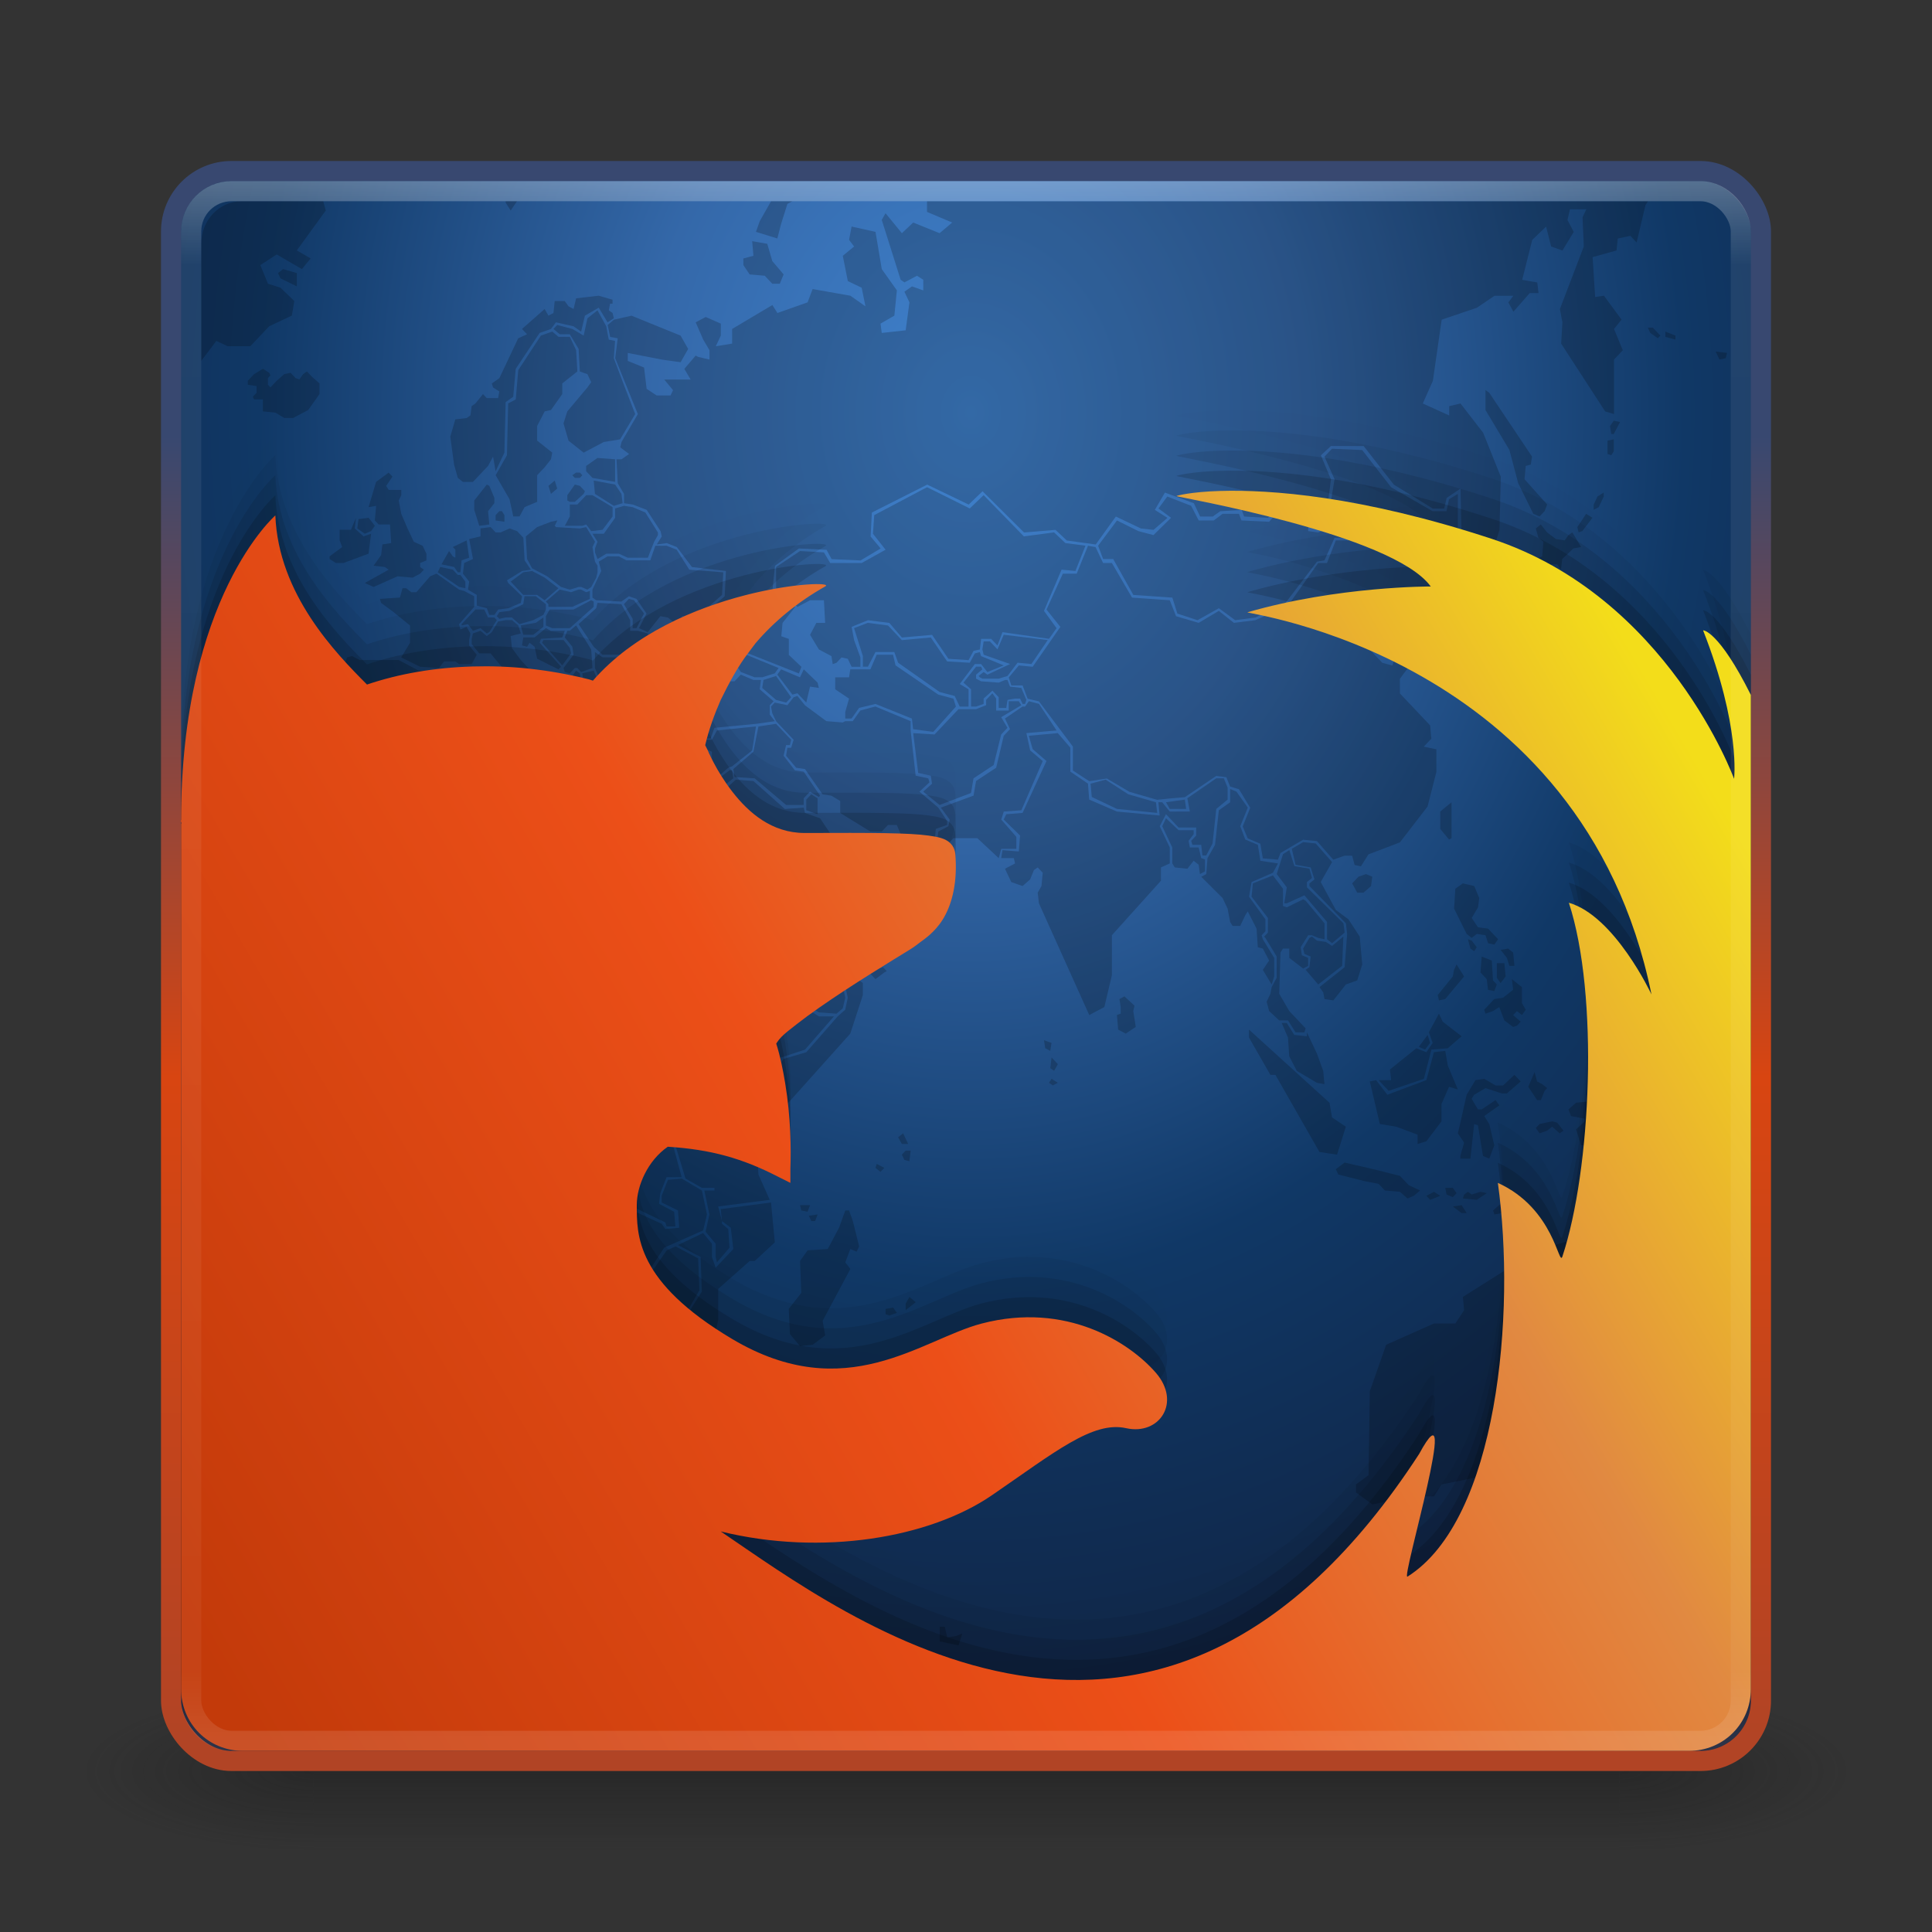 <?xml version="1.0" encoding="UTF-8" standalone="no"?>
<!-- Created with Inkscape (http://www.inkscape.org/) -->

<svg
   xmlns:dc="http://purl.org/dc/elements/1.1/"
   xmlns:cc="http://creativecommons.org/ns#"
   xmlns:rdf="http://www.w3.org/1999/02/22-rdf-syntax-ns#"
   xmlns:svg="http://www.w3.org/2000/svg"
   xmlns="http://www.w3.org/2000/svg"
   xmlns:xlink="http://www.w3.org/1999/xlink"
   xmlns:sodipodi="http://sodipodi.sourceforge.net/DTD/sodipodi-0.dtd"
   xmlns:inkscape="http://www.inkscape.org/namespaces/inkscape"
   width="96"
   height="96"
   id="svg2"
   version="1.1"
   inkscape:version="0.48.4 r9939"
   sodipodi:docname="firefox.svg">
  <rect width="100%" height="100%" fill="#333333" stroke="none"/>
  <defs
     id="defs4">
    <linearGradient
       id="linearGradient3825">
      <stop
         id="stop3828"
         offset="0"
         style="stop-color:#384870;stop-opacity:1;" />
      <stop
         style="stop-color:#d84511;stop-opacity:1"
         offset="0.488"
         id="stop3832" />
      <stop
         id="stop3830"
         offset="1"
         style="stop-color:#b14425;stop-opacity:1;" />
    </linearGradient>
    <linearGradient
       id="linearGradient3813">
      <stop
         style="stop-color:#f3dd1a;stop-opacity:1;"
         offset="0"
         id="stop3815" />
      <stop
         id="stop3817"
         offset="0.254"
         style="stop-color:#e18941;stop-opacity:1;" />
      <stop
         id="stop3820"
         offset="0.548"
         style="stop-color:#ec4f18;stop-opacity:1;" />
      <stop
         style="stop-color:#c33a0a;stop-opacity:1;"
         offset="1"
         id="stop3823" />
    </linearGradient>
    <linearGradient
       id="linearGradient3803">
      <stop
         id="stop3805"
         offset="0"
         style="stop-color:#f0c178;stop-opacity:1;" />
      <stop
         style="stop-color:#e18941;stop-opacity:1;"
         offset="0.254"
         id="stop3807" />
      <stop
         style="stop-color:#ec4f18;stop-opacity:1;"
         offset="0.548"
         id="stop3809" />
      <stop
         id="stop3811"
         offset="1"
         style="stop-color:#c33a0a;stop-opacity:1;" />
    </linearGradient>
    <linearGradient
       id="linearGradient3858">
      <stop
         id="stop3860"
         offset="0"
         style="stop-color:#ffffff;stop-opacity:0.784;" />
      <stop
         id="stop3862"
         offset="1"
         style="stop-color:#ffffff;stop-opacity:0;" />
    </linearGradient>
    <linearGradient
       id="linearGradient3819">
      <stop
         style="stop-color:#ffffff;stop-opacity:0.784;"
         offset="0"
         id="stop3822" />
      <stop
         style="stop-color:#ffffff;stop-opacity:0;"
         offset="1"
         id="stop3824" />
    </linearGradient>
    <linearGradient
       id="linearGradient3808">
      <stop
         style="stop-color:#4083cf;stop-opacity:1;"
         offset="0"
         id="stop3810" />
      <stop
         id="stop3818"
         offset="0.25"
         style="stop-color:#3468a9;stop-opacity:1;" />
      <stop
         id="stop3816"
         offset="0.548"
         style="stop-color:#103866;stop-opacity:1;" />
      <stop
         style="stop-color:#101830;stop-opacity:1;"
         offset="1"
         id="stop3812" />
    </linearGradient>
    <linearGradient
       id="linearGradient3800">
      <stop
         style="stop-color:#a63300;stop-opacity:1;"
         offset="0"
         id="stop3802" />
      <stop
         style="stop-color:#ce6b25;stop-opacity:1;"
         offset="1"
         id="stop3804" />
    </linearGradient>
    <linearGradient
       id="linearGradient3817">
      <stop
         style="stop-color:#ffffff;stop-opacity:1;"
         offset="0"
         id="stop3819" />
      <stop
         id="stop3827"
         offset="0.055"
         style="stop-color:#ffffff;stop-opacity:0.235;" />
      <stop
         id="stop3825"
         offset="0.955"
         style="stop-color:#ffffff;stop-opacity:0.157;" />
      <stop
         style="stop-color:#ffffff;stop-opacity:0.392;"
         offset="1"
         id="stop3821" />
    </linearGradient>
    <radialGradient
       cx="4.993"
       cy="43.5"
       r="2.5"
       fx="4.993"
       fy="43.5"
       id="radialGradient2873-966-168"
       xlink:href="#linearGradient3688-166-749"
       gradientUnits="userSpaceOnUse"
       gradientTransform="matrix(2.004,0,0,1.4,27.988,-17.4)" />
    <linearGradient
       id="linearGradient3688-166-749">
      <stop
         id="stop2883"
         style="stop-color:#181818;stop-opacity:1"
         offset="0" />
      <stop
         id="stop2885"
         style="stop-color:#181818;stop-opacity:0"
         offset="1" />
    </linearGradient>
    <radialGradient
       cx="4.993"
       cy="43.5"
       r="2.5"
       fx="4.993"
       fy="43.5"
       id="radialGradient2875-742-326"
       xlink:href="#linearGradient3688-464-309"
       gradientUnits="userSpaceOnUse"
       gradientTransform="matrix(2.004,0,0,1.4,-20.012,-104.4)" />
    <linearGradient
       id="linearGradient3688-464-309">
      <stop
         id="stop2889"
         style="stop-color:#181818;stop-opacity:1"
         offset="0" />
      <stop
         id="stop2891"
         style="stop-color:#181818;stop-opacity:0"
         offset="1" />
    </linearGradient>
    <linearGradient
       x1="25.058"
       y1="47.028"
       x2="25.058"
       y2="39.999"
       id="linearGradient2877-634-617"
       xlink:href="#linearGradient3702-501-757"
       gradientUnits="userSpaceOnUse" />
    <linearGradient
       id="linearGradient3702-501-757">
      <stop
         id="stop2895"
         style="stop-color:#181818;stop-opacity:0"
         offset="0" />
      <stop
         id="stop2897"
         style="stop-color:#181818;stop-opacity:1"
         offset="0.5" />
      <stop
         id="stop2899"
         style="stop-color:#181818;stop-opacity:0"
         offset="1" />
    </linearGradient>
    <linearGradient
       inkscape:collect="always"
       xlink:href="#linearGradient3817"
       id="linearGradient3823"
       x1="47.214"
       y1="965.255"
       x2="47.214"
       y2="1042.918"
       gradientUnits="userSpaceOnUse" />
    <radialGradient
       inkscape:collect="always"
       xlink:href="#linearGradient4620"
       id="radialGradient4521"
       gradientUnits="userSpaceOnUse"
       gradientTransform="matrix(0,3.286,-2.58,0,69.384,-66.651)"
       cx="24.177"
       cy="17.681"
       fx="24.177"
       fy="17.681"
       r="9" />
    <linearGradient
       id="linearGradient4620">
      <stop
         style="stop-color:#ffffff;stop-opacity:1;"
         offset="0"
         id="stop4622" />
      <stop
         style="stop-color:#dcdcdc;stop-opacity:1;"
         offset="1"
         id="stop4624" />
    </linearGradient>
    <linearGradient
       inkscape:collect="always"
       xlink:href="#linearGradient3825"
       id="linearGradient3806"
       x1="14.643"
       y1="978.052"
       x2="14.643"
       y2="1043.259"
       gradientUnits="userSpaceOnUse" />
    <radialGradient
       inkscape:collect="always"
       xlink:href="#linearGradient3808"
       id="radialGradient3814"
       cx="48.505"
       cy="976.836"
       fx="48.505"
       fy="976.836"
       r="40"
       gradientUnits="userSpaceOnUse"
       gradientTransform="matrix(-2.0238936e-6,1.973,-1.619,-1.6605432e-6,1629.739,881.14)" />
    <radialGradient
       inkscape:collect="always"
       xlink:href="#linearGradient3858"
       id="radialGradient3856"
       cx="48.5"
       cy="48"
       fx="48.5"
       fy="48"
       r="38"
       gradientUnits="userSpaceOnUse"
       gradientTransform="matrix(1.257,0,0,1.263,-12.447,-12.632)" />
    <linearGradient
       inkscape:collect="always"
       xlink:href="#linearGradient2490-182-124"
       id="linearGradient4418"
       x1="25.125"
       y1="44.771"
       x2="25.125"
       y2="4.748"
       gradientUnits="userSpaceOnUse" />
    <linearGradient
       id="linearGradient2490-182-124">
      <stop
         id="stop2788"
         style="stop-color:#a63300;stop-opacity:1;"
         offset="0" />
      <stop
         id="stop2790"
         style="stop-color:#ce6b25;stop-opacity:1;"
         offset="1" />
    </linearGradient>
    <linearGradient
       gradientTransform="matrix(2.053,0,0,2.053,-1.263,953.046)"
       y2="42.748"
       x2="6.125"
       y1="21.509"
       x1="42.542"
       gradientUnits="userSpaceOnUse"
       id="linearGradient4435"
       xlink:href="#linearGradient3813"
       inkscape:collect="always" />
  </defs>
  <sodipodi:namedview
     id="base"
     pagecolor="#ffffff"
     bordercolor="#666666"
     borderopacity="1.0"
     inkscape:pageopacity="0.0"
     inkscape:pageshadow="2"
     inkscape:zoom="2"
     inkscape:cx="41.30638"
     inkscape:cy="23.678404"
     inkscape:document-units="px"
     inkscape:current-layer="layer1"
     showgrid="false"
     inkscape:window-width="1280"
     inkscape:window-height="748"
     inkscape:window-x="0"
     inkscape:window-y="26"
     inkscape:window-maximized="1" />
  <g
     inkscape:label="Livello 1"
     inkscape:groupmode="layer"
     id="layer1"
     transform="translate(0,-956.362)">
    <g
       style="display:inline"
       id="g2036"
       transform="matrix(2.2,0,0,0.889,-4.8,1006.584)">
      <g
         style="opacity:0.4"
         id="g3712"
         transform="matrix(1.053,0,0,1.286,-1.263,-13.429)">
        <rect
           style="fill:url(#radialGradient2873-966-168);fill-opacity:1;stroke:none"
           id="rect2801"
           y="40"
           x="38"
           height="7"
           width="5" />
        <rect
           style="fill:url(#radialGradient2875-742-326);fill-opacity:1;stroke:none"
           id="rect3696"
           transform="scale(-1,-1)"
           y="-47"
           x="-10"
           height="7"
           width="5" />
        <rect
           style="fill:url(#linearGradient2877-634-617);fill-opacity:1;stroke:none"
           id="rect3700"
           y="40"
           x="10"
           height="7"
           width="28" />
      </g>
    </g>
    <rect
       style="fill:url(#radialGradient3814);fill-opacity:1;stroke:url(#linearGradient3806);stroke-opacity:1"
       id="rect2985"
       width="79"
       height="79"
       x="8.5"
       y="964.862"
       rx="3"
       ry="3" />
    <path
       inkscape:connector-curvature="0"
       d="m 12,966.362 c -1.108,0 -2,0.943 -2,2.115 l 0,5.816 0.75,-0.991 0.562,0.264 1.125,0 0.938,-0.991 1.125,-0.529 0.125,-0.727 -0.688,-0.661 -0.625,-0.198 -0.375,-0.925 0.812,-0.529 1.25,0.727 0.438,-0.529 -0.688,-0.397 1.438,-1.983 -0.125,-0.463 -4.062,0 z m 13.125,0 0,0.066 0.25,0.397 0.312,-0.463 -0.562,0 z m 13.188,0 -0.562,0.991 -0.188,0.529 1.062,0.33 0.188,-0.727 0.312,-0.991 0.25,-0.132 -1.062,0 z m 7.75,0 0,0.529 1.25,0.529 -0.625,0.529 -1.312,-0.529 -0.562,0.529 -0.812,-0.991 -0.188,0.33 0.938,2.974 0.188,0.132 0.625,-0.33 0.312,0.198 0,0.529 -0.562,-0.198 -0.375,0.264 0.25,0.529 -0.188,1.388 -1.188,0.132 -0.062,-0.463 0.688,-0.397 0.125,-1.256 -0.75,-1.057 -0.312,-1.85 -1.188,-0.264 -0.125,0.661 0.25,0.33 -0.562,0.463 0.25,1.256 0.688,0.33 0.188,0.925 -0.75,-0.529 -1.875,-0.33 -0.25,0.661 -1.5,0.529 -0.25,-0.397 -2,1.19 0,0.727 -0.812,0.132 0.25,-0.529 0,-0.595 -0.75,-0.33 -0.5,0.264 0.375,0.859 0.312,0.529 0,0.463 -0.562,-0.132 -0.125,-0.066 -0.562,0.661 0.312,0.529 -1.312,0 0.438,0.529 -0.125,0.264 -0.688,0 -0.5,-0.33 -0.125,-1.057 -0.812,-0.33 0,-0.397 1.688,0.33 0.938,0.132 0.375,-0.661 -0.375,-0.661 -2.438,-0.991 -0.875,0.198 -0.312,0.264 0.125,0.595 0.375,0.066 -0.125,0.991 1.125,2.776 -0.812,1.388 -0.062,0.264 0.438,0.33 -0.375,0.264 -0.25,0 0.062,1.19 0.312,0.529 0,0.463 0.438,0.066 0.688,0.264 0.688,1.057 0.062,0.264 -0.25,0.397 0.5,-0.066 0.5,0.198 0.75,0.991 1.688,0.198 -0.062,1.256 -0.625,0.529 0.125,0.198 -0.562,0.661 -0.125,0.595 0.312,0.529 1.125,0.463 0.438,-0.33 3,1.19 0.125,-0.33 -0.625,-0.594 0,-0.793 -0.375,-0.132 0.062,-0.661 0.625,-0.793 -1.125,-0.859 0.125,-1.19 1.188,-0.859 1.375,0.066 0.25,0.463 1.438,0.066 1,-0.595 -0.5,-0.595 0.062,-1.19 2.75,-1.388 2.062,0.991 0.688,-0.661 2.062,2.049 1.562,-0.132 0.562,0.529 1.438,0.198 1,-1.388 1.25,0.595 0.625,0.066 0.688,-0.595 -0.625,-0.397 0.5,-0.859 1.438,0.529 0.312,0.661 0.625,0 0.375,-0.264 1.062,-0.066 0.125,0.33 1.188,0.066 0.812,-0.925 1.688,0.198 0.5,-0.198 0.125,-0.991 -0.5,-1.19 0.5,-0.463 1.625,0 1.5,1.917 1.938,1.19 0.562,0 0.125,-0.529 0.688,-0.463 0.062,2.71 -0.625,0 0,0.661 0.375,0.463 -0.062,0.595 0.25,0.132 0.125,-0.397 0.25,0.066 0.125,0.132 0.75,-0.132 0.688,-2.181 0.062,-2.643 -0.875,-2.181 -1.125,-1.454 -0.562,0.132 0,0.463 -1.312,-0.595 0.5,-1.123 0.438,-3.04 1.75,-0.595 0.875,-0.595 0.938,0 -0.25,0.33 0.25,0.463 0.812,-0.925 0.438,0 -0.062,-0.529 -0.75,-0.132 0.5,-1.983 0.688,-0.661 0.25,0.991 0.562,0.198 0.562,-0.925 -0.312,-0.595 0.125,-0.529 0.812,0 -0.188,0.397 0.062,1.454 -1.188,3.106 0.125,0.661 -0.062,1.057 2.188,3.37 0.438,0.132 0,-2.71 0.438,-0.463 -0.438,-1.057 0.375,-0.463 -0.875,-1.19 -0.438,0.066 -0.125,-1.983 1.188,-0.33 0.062,-0.595 0.625,-0.132 0.312,0.33 0.438,-1.85 0.125,-0.198 -35.812,0 z m -8.688,1.983 0.062,0.727 -0.5,0.132 0,0.33 0.312,0.463 0.75,0.066 0.375,0.397 0.375,0 0.188,-0.463 -0.562,-0.661 -0.25,-0.859 -0.75,-0.132 z m -23.312,1.388 -0.25,0.198 0.125,0.264 0.812,0.397 0,-0.661 -0.688,-0.198 z m 15.688,1.322 -1.125,0.132 -0.125,0.529 -0.25,-0.132 -0.188,-0.264 -0.5,0 -0.062,0.595 -0.25,0.132 -0.188,-0.33 -1.125,0.991 0.25,0.264 -0.438,0.198 -0.938,1.983 -0.375,0.264 0.062,0.198 0.312,0.198 -0.062,0.33 -0.562,0 -0.188,-0.198 -0.375,0.463 -0.188,0.132 -0.062,0.463 -0.188,0.132 -0.562,0.066 -0.25,0.859 0.188,1.388 0.188,0.661 0.25,0.198 0.5,0 0.75,-0.793 0.25,-0.463 0.125,0.727 0.438,-0.925 0.062,-2.511 0.375,-0.264 0.125,-1.388 1.188,-1.784 0.562,-0.198 0.25,-0.33 0.875,0.198 0.375,0.264 0.188,-0.793 0.688,-0.397 0.438,0.727 0.312,-0.198 -0.062,-0.264 -0.188,-0.132 0.062,-0.33 0.125,0 0,-0.198 -0.688,-0.198 z m -0.062,0.727 -0.5,0.397 -0.188,0.859 -0.562,-0.33 -0.75,-0.198 -0.188,0.198 0.312,0.264 0.5,0 0.438,0.727 0.062,1.123 0.375,0.132 0.188,0.397 -0.188,0.264 -1,1.19 -0.188,0.595 0.25,0.859 0.75,0.595 1,-0.529 0.812,-0.132 0.75,-1.256 -0.562,-1.454 -0.5,-1.322 0.062,-0.859 -0.312,-0.066 -0.125,-0.661 -0.438,-0.793 z m 52.188,0.859 0.125,0.264 0.375,0.264 0.125,-0.132 -0.375,-0.397 -0.25,0 z m -54.438,0.198 -0.562,0.198 -1.125,1.718 -0.125,1.454 -0.375,0.198 -0.062,2.577 -0.562,0.991 0.688,1.19 0.188,0.859 0.312,0 0.25,-0.463 0.625,-0.264 0,-1.322 0.375,-0.397 0.312,-0.397 0.062,-0.33 -0.75,-0.595 0,-0.727 0.375,-0.727 0.312,-0.066 0.562,-0.793 0,-0.529 0.75,-0.595 -0.062,-1.057 -0.312,-0.661 -0.562,0 -0.312,-0.264 z m 55.312,0 0,0.264 0.5,0.132 0,-0.198 -0.5,-0.198 z m 2.5,0.991 0.188,0.397 0.312,-0.066 0.062,-0.264 -0.562,-0.066 z m -72.188,0.859 -0.438,0.264 -0.312,0.33 0,0.198 0.438,0.066 0,0.33 -0.188,0.198 0.062,0.132 0.438,0 0,0.595 0.625,0.066 0.438,0.264 0.438,0 0.75,-0.397 0.562,-0.793 0,-0.529 -0.375,-0.33 -0.25,-0.264 -0.188,0.132 -0.188,0.264 -0.188,-0.066 -0.25,-0.264 -0.312,0.066 -0.375,0.33 -0.312,0.33 -0.125,-0.132 0,-0.33 0.125,-0.132 -0.062,-0.132 -0.312,-0.198 z m 60.75,1.057 0,0.991 1.188,1.983 0.438,1.652 0.75,1.52 0.312,0.132 0.25,-0.264 0.125,-0.33 -1.125,-1.256 0.062,-0.661 0.25,-0.066 0.062,-0.397 -2.125,-3.172 -0.188,-0.132 z m 6.375,1.52 -0.188,0.264 0.062,0.397 0.125,0 0.312,-0.595 -0.312,-0.066 z m 0,0.925 -0.312,0.066 0,0.661 0.188,0.066 0.125,-0.198 0,-0.595 z m -14,0.463 -0.375,0.397 0.5,1.123 -0.188,1.123 -0.562,0.264 -0.375,-0.066 0,1.057 0.375,0.132 0.625,-0.33 0.812,0.463 0,0.397 -0.625,0 -0.438,1.123 -0.438,0 -1.5,2.115 -1.625,0.727 -1.062,0.132 -0.75,-0.595 -1,0.595 -1.125,-0.33 -0.312,-0.793 -1.875,-0.132 -1,-1.718 -0.438,0 -0.375,-0.793 -0.375,-0.066 -0.562,1.388 -0.688,0 -0.812,1.784 0.688,0.859 -1.375,1.983 -0.688,-0.066 -0.5,0.595 0.125,0.397 0.562,0 0.25,0.661 0.562,0.132 1.688,2.247 0,1.19 0.812,0.529 0.875,-0.132 1.125,0.661 1.375,0.397 0.625,-0.066 0.75,-0.066 1.562,-1.057 0.5,0.066 0.188,0.463 0.438,0.132 0.562,0.925 -0.375,0.925 0.25,0.595 0.625,0.264 0.125,0.727 0.75,0.066 0.125,-0.33 1.125,-0.661 0.688,0.066 0.812,0.925 0.562,-0.198 0.375,0 0.125,0.463 0.312,0.066 0.375,-0.595 1.562,-0.595 1.375,-1.784 0.438,-1.718 0,-1.123 -0.625,-0.132 0.375,-0.397 -0.062,-0.661 -1.5,-1.586 0,-0.727 0.438,-0.595 0.438,-0.198 0,-0.463 -1.062,0 -0.188,0.595 -0.5,-0.132 -0.625,-0.661 0.375,-1.123 0.562,-0.595 0.5,0.066 -0.062,0.925 0.25,0.264 0.625,-0.727 0.25,0 -0.062,-0.595 0.625,-0.727 0.438,0 0.312,-0.925 0.312,-0.132 0,-0.595 -0.312,-0.33 0,-0.859 0.562,-0.066 0,-2.313 -0.438,0.264 -0.125,0.595 -0.688,0 -2.062,-1.19 -1.438,-1.85 -1.5,-0.066 z m -36.5,0.463 -0.562,0.397 0,0.264 0.312,0.33 1.125,0.198 0,-1.123 -0.875,-0.066 z m -10.375,0.727 -0.625,0.463 -0.375,1.256 0.375,-0.066 -0.062,0.727 0.188,0.198 0.562,0 0.062,0.925 -0.438,0.066 -0.062,0.529 -0.375,0.529 0.562,0.066 0.188,0.132 -1.188,0.661 0.438,0.198 1.188,-0.529 0.75,0.066 0.375,-0.198 0.188,-0.198 -0.188,-0.132 0,-0.198 0.312,-0.132 0,-0.33 -0.188,-0.397 -0.438,-0.198 -0.312,-0.661 -0.312,-0.727 -0.125,-0.661 0.125,-0.264 0,-0.264 -0.625,0 -0.125,-0.198 0.312,-0.463 -0.188,-0.198 z m 9.312,0 -0.188,0.132 0.125,0.132 0.25,0 0.125,-0.132 -0.125,-0.132 -0.188,0 z m -1.062,0.397 -0.312,0.264 0.125,0.397 0.312,-0.264 -0.125,-0.397 z m 1.938,0 0.062,0.661 0.938,0.595 0.438,-0.132 -0.062,-0.463 -0.312,-0.463 -1.062,-0.198 z m -5.312,0.198 -0.625,0.793 0,0.463 0.25,0.793 0.5,-0.066 -0.062,-0.661 0.312,-0.397 0,-0.264 -0.25,-0.595 -0.125,-0.066 z m 4.375,0 -0.375,0.529 0,0.264 0.125,0.066 0.25,0 0.438,-0.397 0.062,-0.132 -0.25,-0.264 -0.25,-0.066 z m 17.5,0.132 -2.625,1.388 -0.062,0.925 0.625,0.793 -1.188,0.661 -1.562,0 -0.312,-0.529 -1.188,-0.066 -1.188,0.793 0,1.057 1.062,0.925 0.625,-0.33 0.688,0 0.062,1.123 -0.438,0 -0.312,0.595 0.438,0.727 0.625,0.33 0.062,0.397 0.188,-0.066 0.25,-0.264 0.312,0.066 0.188,0.397 0.438,0 0,-0.463 -0.312,-0.859 -0.125,-0.661 0.812,-0.33 1.062,0.132 0.625,0.727 1.5,-0.132 0.812,1.19 1,0.066 0.25,-0.463 0.312,-0.066 0.062,-0.529 0.5,0 0.312,0.33 0.25,-0.661 2.312,0.33 0.375,-0.529 -0.625,-0.859 0.875,-2.049 0.688,0.066 0.5,-1.256 -1,-0.132 -0.562,-0.529 -1.5,0.198 -2,-2.049 -0.688,0.661 -2.125,-1.057 z m 33.625,0.264 -0.312,0.198 -0.188,0.397 0,0.264 0.25,-0.132 0.25,-0.529 0,-0.198 z m -50.562,0.132 -0.438,0.463 -0.375,0 0,0.595 -0.25,0.463 0.875,0 0.188,-0.066 0.25,0.33 0.562,-0.066 0.5,-0.661 0,-0.463 -1,-0.595 -0.312,0 z m 28.875,0.066 -0.438,0.595 0.625,0.463 -0.875,0.859 -0.75,-0.198 -1.062,-0.529 -0.938,1.256 0.25,0.661 0.5,0 1,1.784 1.938,0.132 0.25,0.793 1,0.33 1.062,-0.595 0.812,0.595 1,-0.132 1.5,-0.727 1.562,-2.049 0.375,-0.066 0.5,-1.123 0.5,0 0,-0.198 -0.688,-0.331 -0.625,0.264 -0.5,-0.066 0.062,-1.256 -1.188,-0.132 -0.812,0.925 -1.375,-0.066 -0.125,-0.33 -0.812,0 -0.438,0.33 -0.75,0 -0.375,-0.727 L 58,981.033 z m -27,0.463 -0.438,0.132 0,0.463 -0.562,0.793 -0.562,0 0.25,0.397 -0.125,0.33 0,0.198 0.125,0.33 0.438,-0.264 0.625,0 0.438,0.198 1,0 0.312,-0.793 0.188,-0.33 0,-0.132 -0.625,-0.991 -0.625,-0.264 L 31,981.496 z m -6.188,0.264 -0.188,0.198 0,0.264 0.438,0.066 0,-0.33 -0.125,-0.198 -0.125,0 z m 54,0.132 -0.438,0.661 0.062,0.264 0.188,-0.066 0.5,-0.661 -0.312,-0.198 z m -61.125,0.198 -0.25,0.595 -0.562,0 0,0.529 0.125,0.33 -0.625,0.463 0,0.132 0.312,0.198 0.375,0 1.25,-0.463 0.125,-0.991 -0.375,0.132 -0.438,-0.397 0.062,-0.529 z m 0.625,0 -0.5,0.066 -0.062,0.463 0.375,0.264 0.312,-0.132 0.188,-0.264 -0.312,-0.397 z m 9.375,0.132 -0.312,0.066 -0.688,0.264 -0.562,0.463 0.062,1.123 0.25,0.463 0.75,0.397 0.688,0.529 0.438,0.132 0.438,-0.132 0.125,0 0.312,0.132 0.188,-0.132 0.25,-0.463 0.062,-0.264 0,-0.33 -0.125,-0.198 -0.062,-0.33 -0.062,-0.397 0.125,-0.264 -0.438,-0.727 -0.312,0.066 -1.188,-0.066 -0.062,-0.066 0.125,-0.264 z m 48.875,0.198 -0.25,0.198 0.125,0.463 0.25,0.198 -0.062,0.727 -0.25,0.132 -0.188,0.463 0.625,0.925 0.375,-0.132 0.062,-0.264 -0.438,-0.397 0.25,-0.33 0.312,0 0.188,0.264 0.062,-0.529 0.562,-0.529 0.375,-0.066 -0.312,-0.529 -0.125,-0.198 -0.188,0.132 -0.188,0.264 -0.438,-0.066 -0.438,-0.33 -0.312,-0.397 z m -52.188,0.132 -0.5,0.066 0,0.397 -0.562,0.132 0.188,0.991 -0.438,0.198 -0.062,0.529 0.312,0.397 -0.062,0.397 0.438,0.264 0,0.529 0.5,0.132 0.125,0.33 0.25,0 0.188,-0.264 0.5,-0.066 0.625,-0.264 0.062,-0.33 -0.688,-0.661 -0.062,-0.132 0.75,-0.463 0.438,-0.066 -0.312,-0.463 -0.062,-1.124 -0.312,-0.33 -0.375,-0.132 -0.438,0.198 -0.25,0 -0.25,-0.264 z m -1.188,0.661 -0.688,0.33 0.125,0.132 0,0.397 -0.125,-0.066 -0.188,-0.264 -0.375,0.661 0.625,0.132 0.188,0.264 0.125,0 0.062,-0.595 0.375,-0.132 -0.125,-0.859 z m 9.375,0.264 -0.25,0.727 -1.188,0 -0.375,-0.198 -0.562,0 -0.438,0.264 0.125,0.463 -0.438,0.925 0,0.397 0.188,0.132 1.25,0.066 0.375,-0.264 0.375,0.132 0.5,0.727 -0.375,0.727 0.438,0.198 0.625,-0.793 0.375,0.066 0.312,0.264 -0.312,0.397 0.438,0.661 0.375,0 0.188,-0.463 0.438,-0.066 0.062,-0.33 -0.812,-0.132 0,-0.397 0.812,0 0.812,-0.727 0.375,-0.33 0.062,-1.123 -1.688,-0.132 -0.625,-0.991 -0.5,-0.198 -0.562,0 z m -10.688,1.057 -0.125,0.264 1.062,0.727 0.312,0.066 0,-0.33 -0.25,-0.33 -0.125,0 -0.25,-0.264 -0.625,-0.132 z m 4.562,0.198 -0.438,0.066 -0.625,0.463 0.625,0.661 0.438,0 0.25,0 0.375,0.264 0.688,-0.595 -0.688,-0.529 -0.625,-0.33 z m -4.75,0.132 -0.312,0.132 -0.688,0.793 -0.25,0 -0.25,-0.198 -0.188,0 -0.125,0.463 -1,0.066 0.062,0.198 0.625,0.463 0.812,0.661 0,0.859 -0.438,0.727 0.938,0.463 0.938,0.066 0.25,-0.33 0.562,0 0.188,0.132 0.625,0 0.25,-0.463 -0.375,-0.463 0,-0.264 0.062,-0.33 -0.188,-0.33 -0.312,0.132 -0.062,-0.264 0.75,-0.859 0,-0.529 -0.5,-0.264 -0.25,-0.066 -1.125,-0.793 z m 50.5,0.33 -0.25,0.132 -0.25,0.925 -0.5,0 -0.562,0.661 0.062,0.529 0.312,0.132 0.062,0.991 0.562,0.066 0.562,-0.661 -0.188,-0.198 0,-0.661 0.5,-0.661 -0.25,-0.463 0.125,-0.198 0.125,-0.463 -0.312,-0.132 z m -44.375,0.463 -0.688,0.595 0.125,0.132 0,0.132 1.188,0 0.875,-0.397 0,-0.397 -0.188,0.066 -0.25,-0.132 -0.125,0 -0.375,0.132 -0.562,-0.132 z m 49.5,0 -0.375,0.463 0,0.397 0.188,0.264 0.062,0.991 -0.5,0.595 -0.25,-0.132 -0.188,0.463 -0.062,0.463 0.188,0.264 -0.125,0.198 -0.312,-0.33 -0.25,0 -0.25,0.132 -0.125,0.066 -0.75,0.925 0.125,0.198 0.375,0.066 0.688,-0.595 0.5,-0.066 0.438,0.529 0.312,-0.132 0.125,-0.529 0.625,0 0.625,-0.793 -0.312,-1.322 -0.125,-0.661 0.312,-0.264 -0.75,-1.19 -0.188,0 z m -51.25,0.33 -0.062,0.397 -0.688,0.33 -0.5,0.066 -0.125,0.198 0.125,0.132 0.312,-0.066 0.312,0 0.375,0.33 0.688,-0.198 0.5,-0.264 0.125,-0.264 0,-0.264 -0.5,-0.397 -0.562,0 z m 5.188,0.132 -0.25,0.264 0.438,0.727 0,0.463 0.188,0 0.375,-0.727 -0.5,-0.661 -0.25,-0.066 z m -1.875,0.066 -0.875,0.463 -1.188,0 -0.188,0.33 0,0.463 0.312,0.132 0.875,0 1.188,-1.057 0,-0.264 -0.125,-0.066 z m 0.312,0.132 -0.062,0.264 -0.875,0.793 0.75,1.123 0.438,0.397 0.875,0 0.312,-0.264 0.375,-0.066 0.25,0.198 0.5,-0.595 -0.062,-0.33 -0.5,-0.132 -0.375,0 0,-0.529 -0.438,-0.793 -1.188,-0.066 z m -6.062,0.33 -0.688,0.727 0,0.066 0.312,-0.066 0.25,0.33 0.375,-0.132 0.312,0.264 0.125,-0.066 0.375,-0.595 -0.125,-0.132 -0.312,0 -0.188,-0.397 -0.438,0 z m 3.375,0.397 -0.375,0.264 -0.75,0.132 0.125,0.463 0.5,0 0.5,-0.397 0,-0.463 z m -1.875,0.132 -0.375,0.066 -0.312,0.529 -0.25,0.198 -0.312,-0.264 -0.375,0.132 -0.062,0.264 0,0.264 0.375,0.463 0.562,0 1.312,1.586 0.812,0.264 0.438,0.463 0.125,1.057 0.25,-0.132 0.188,-0.595 0,-0.463 0.375,0 0,-0.264 -1,-0.529 -1,-1.057 -0.438,-0.595 -0.062,-0.595 0.5,-0.132 -0.125,-0.397 -0.312,-0.264 -0.312,0 z m 18,0.132 -0.688,0.264 0.438,1.388 0,0.529 0.25,0 0.375,-0.727 0.938,0 0.188,0.529 2.062,1.454 0.75,0.198 0.25,0.529 0.438,0 0,-0.859 -0.438,-0.264 0.75,-0.991 0.312,0 0.312,0.397 0.812,-0.33 -1.125,-0.463 -0.062,-0.198 -0.25,0.066 -0.25,0.463 -1.125,-0.066 -0.812,-1.19 -1.438,0.132 -0.688,-0.727 -1,-0.132 z m -14.5,0.132 -0.312,0.264 -0.125,0 -0.125,0.33 0.375,0.463 0.062,0.397 -0.5,0.661 0.062,0.198 0.25,0.066 0.25,-0.264 0.125,0 0.188,0.198 0.562,-0.198 -0.062,-0.925 -0.75,-1.19 z m -1.5,0.132 -0.562,0.463 -0.562,0 -0.062,0.397 0.25,0.066 0.125,-0.198 0.25,0.198 0.125,0.595 1.062,0.529 0.125,-0.132 -1.062,-1.19 0.062,-0.198 1.062,-0.066 0.125,-0.33 -0.688,0 -0.25,-0.132 z m 22.75,0.33 -0.312,0.727 -0.375,-0.397 -0.312,0 -0.062,0.397 0.062,0.264 1.312,0.463 -1.125,0.529 -0.188,-0.132 -0.25,0.198 0.062,0.066 0.125,0.066 0.812,0 0.438,-0.132 0.5,-0.661 0.688,0.066 0.812,-1.19 -2.188,-0.264 z m 22.375,0.132 -0.5,0.661 0.25,0.132 0,0.198 -0.188,0.132 0.188,0.463 0.438,1.057 0.438,0 0.438,-0.595 0.062,-0.397 -0.188,-0.793 -0.938,-0.859 z m -45.25,0.132 -0.062,0.132 1,1.123 0.438,-0.595 -0.062,-0.265 -0.312,-0.397 -1,0 z m 4.438,0.529 -0.312,0.066 -0.188,0.264 -1,0 -0.375,-0.264 0,0.793 0.25,0.595 1,0 0.438,-0.33 0.438,-0.198 -0.125,-0.529 0.125,-0.264 -0.25,-0.132 z m 5.312,0.066 -0.438,0.264 0.5,0.727 0.688,0.264 0.375,0 0.625,-0.198 0.188,-0.264 -1.938,-0.793 z m 6.812,0.132 -0.312,0.727 -0.375,0 -0.625,0 -0.062,0.397 -0.688,0 0,0.595 0.688,0.463 -0.188,0.661 0,0.33 0.312,0 0.375,-0.529 0.812,-0.198 1.812,0.727 0.062,0.529 1,0.132 1.125,-1.256 -0.125,-0.397 -0.75,-0.198 -2.125,-1.454 -0.125,-0.529 -0.812,0 z m -26.062,0.066 -0.25,0.066 -0.188,0.463 0.062,0.529 0.75,0.066 0.125,0.33 -0.375,1.983 0.062,0.331 0.5,0.33 0.625,0 1.25,-0.264 0.562,-0.859 0,-0.793 1.062,-0.991 0.062,-0.463 -0.938,0 -1,-0.529 -1.938,0 -0.375,-0.198 z m 6.875,0.529 -0.312,0.33 0,0.264 0.25,0.198 0.062,-0.066 0.062,-0.397 -0.062,-0.33 z m 24.125,0 -0.625,0.793 0.375,0.33 0,0.859 0.25,0 0.375,-0.132 0,-0.264 0.438,-0.396 0.312,0.33 0,0.529 0.375,0 0.062,-0.397 0.375,-0.066 0.25,0 0.125,0.264 0.125,0 0.062,-0.198 -0.25,-0.595 -0.562,-0.066 -0.125,-0.33 -0.125,0 -0.312,0.132 -0.875,-0.066 -0.25,-0.132 0,-0.198 0.312,-0.264 -0.062,-0.132 -0.25,0 z m -9.688,0.132 -0.188,0.264 0.75,0.991 0.25,-0.066 0.438,0.463 0.188,-0.793 0.438,0.066 -0.062,-0.264 -0.688,-0.661 -0.188,0.397 -0.938,-0.397 z m -10.188,0.066 -0.188,0.264 0,0.727 0.188,0.463 0.125,-0.066 0.25,-0.463 -0.125,-0.198 -0.062,-0.595 -0.188,-0.132 z m 0.875,0 -0.562,0.132 0.062,0.463 0.125,0.198 0.562,-0.33 -0.188,-0.463 z m 4.25,0 -0.875,0.661 -0.812,0 -0.062,0.529 -0.875,0 -0.375,0.33 0,0.198 0.25,0.198 0,0.198 -0.125,0.264 0.125,0.198 0.25,-0.132 0.312,0.33 -0.062,0.198 -0.125,0.132 0.125,0.198 0.812,0.198 0.562,-0.264 0,-0.33 0.312,0.066 0.625,0.397 0.688,-0.132 0.312,-0.33 0.188,0.066 0,0.397 0.312,0 0.188,-0.529 2.062,-0.198 0.938,-0.132 -0.25,-0.33 0,-0.463 0.188,-0.198 -0.688,-0.595 0.062,-0.463 -0.375,0 -0.625,-0.264 -0.312,0.33 -1.25,0 -0.75,-0.463 -0.75,-0.066 z m -2,0.066 -0.438,0.198 0,0.595 0.5,-0.198 0.188,-0.132 -0.062,-0.264 -0.188,-0.198 z m 6.812,0.198 -0.625,0.198 -0.062,0.397 0.688,0.595 0.5,0.132 0.25,-0.264 -0.75,-1.057 z m -7.375,0.066 -0.312,0.264 -1.062,-0.066 -0.625,0.397 -0.375,0.595 0,0.264 0.688,0.33 0.375,0.132 -0.188,0.198 -0.375,0.066 -0.062,0.198 0.125,0.33 0.438,0.264 0.188,0 0,-0.595 0.312,-0.33 -0.812,-0.991 0.125,-0.33 0.188,0 0.312,0.198 0.188,-0.066 0,-0.33 0.875,0 0,-0.529 z m -14.062,0.198 -0.062,1.388 -0.312,0.264 0.062,0.132 0.188,0.331 -0.125,0.463 0.188,0.066 0.5,-0.066 -0.062,-0.397 0.312,-1.917 -0.062,-0.264 -0.625,0 z m 58.75,0.264 -0.438,0.463 0,0.463 0.125,0.132 0.562,-0.529 -0.062,-0.463 -0.188,-0.066 z m -51.562,0.066 -0.375,0.198 0.062,0.859 0.312,0.066 0.25,-0.264 0,-0.793 -0.25,-0.066 z m 25,0.264 -0.312,0.33 0,0.264 -0.5,0.198 -0.875,0 -1.188,1.256 -1.062,-0.066 0.25,1.983 0.625,0.132 0.062,0.397 -0.438,0.397 0.812,0.661 1.562,-0.595 0.125,-0.727 1,-0.661 0.375,-1.52 0.312,-0.33 -0.312,-0.529 1,-0.595 -0.125,-0.198 -0.5,0 0,0.463 -0.625,0 0,-0.595 -0.188,-0.264 z m -9.688,0.132 -0.188,0.066 -0.312,0.397 -0.625,-0.132 -0.188,0.198 0.062,0.33 0.188,0.397 0.875,0.925 -0.125,0.397 -0.188,0 -0.062,0.397 0.5,0.595 0.438,0.066 0.875,1.256 0.438,0.066 0.438,0.264 0,0.595 1.5,0.925 0.562,0 0.312,-0.331 0.438,0 0.25,0.595 1.625,0.264 0.062,-0.661 0.562,-0.199 0,-0.198 -0.438,-0.661 -0.938,-0.793 0.5,-0.463 -0.062,-0.198 -0.625,-0.132 -0.25,-2.247 0,-0.463 -1.75,-0.727 -0.75,0.198 -0.375,0.529 -0.375,0 -0.125,0.066 -0.812,-0.066 L 40,991.409 39.625,990.946 z m 34.938,0.066 -0.25,0.264 0.062,0.397 0.25,0 0.125,0.859 0.188,0.198 0.312,-0.331 0.125,-0.529 -0.375,-0.595 -0.438,-0.264 z m -52.75,0.132 -0.25,0.132 0.062,0.198 0.312,0 0.188,-0.132 -0.312,-0.198 z m 29.312,0.066 -0.188,0.264 -0.125,0 -0.875,0.595 0.25,0.529 -0.312,0.33 -0.375,1.586 -1,0.661 -0.125,0.727 -1.625,0.595 0.438,0.595 -0.062,0.33 -0.5,0.264 -0.062,0.529 0.625,0 0.188,-0.198 1.188,0 1.062,0.991 0.125,-0.463 0.75,0 0,-0.595 -0.75,-0.859 0.125,-0.397 0.875,-0.066 1.062,-2.445 -0.625,-0.529 -0.188,-0.859 1.5,-0.132 -0.875,-1.322 -0.5,-0.132 z m -24.75,0.793 -0.75,0.132 0.062,0.198 0.688,0.33 0.062,0.132 0.188,0.066 0,-0.727 -0.25,-0.132 z m -15.938,0.33 -0.062,0.198 0.125,0.132 0.312,-0.198 -0.375,-0.132 z m 28.125,0 -0.875,0.132 -0.25,1.256 -1,0.859 0.062,0.397 1,0.066 1.562,1.322 0.875,0 0,-0.331 0.312,-0.33 0.438,0.264 0.062,-0.066 -0.812,-1.19 -0.438,-0.066 -0.562,-0.727 0.125,-0.529 0.188,0 0.062,-0.264 -0.75,-0.793 z m -13.812,0.132 -0.812,0.331 0.25,1.19 -0.312,0.198 0.062,0.529 0.562,0.595 0,0.595 0.125,0.198 0.25,-0.066 0,-0.595 0.188,0 0.438,-0.727 -0.562,-0.264 0,-0.132 0.125,-0.264 0,-0.595 -0.125,-0.066 0,-0.331 0.125,-0.198 0,-0.198 -0.312,-0.198 z m 12.812,0 -1.938,0.198 -0.25,0.463 -0.375,0 -0.062,0.397 0.438,0.198 0,1.123 0.438,0 0.375,-0.33 0.188,-0.066 1,-0.793 0.188,-1.19 z m -14.438,0.132 -2.625,0.529 -0.562,0.463 0.375,1.917 -1.062,0.066 -0.625,1.057 -1.5,0.33 0,0.793 4.938,3.965 0.812,0.066 2.812,-2.313 -0.312,-0.33 -0.5,-0.066 -0.312,-0.595 0,-2.313 -0.188,-0.198 0,-0.595 -0.562,-0.595 -0.062,-0.661 0.25,-0.132 -0.125,-0.727 -0.125,-0.397 -0.625,-0.264 z m 29.438,0.198 -1.438,0.132 0.188,0.661 0.688,0.595 -1.188,2.577 -0.812,0.066 -0.125,0.264 0.812,0.793 -0.062,0.793 -0.812,-0.066 -0.062,0.397 0.625,0 0.062,0.264 -0.5,0.264 0.312,0.661 0.562,0.198 0.375,-0.33 0.188,-0.463 0.188,-0.132 0.25,0.264 -0.062,0.661 -0.188,0.33 0.062,0.529 2.5,5.551 0.75,-0.397 0.375,-1.586 0,-1.983 2.438,-2.709 0,-0.661 0.438,-0.198 0,-0.793 -0.5,-1.057 0.312,-0.595 0.625,0.661 0.875,0 0,0.397 -0.25,0.264 0.062,0.198 0.438,0 0.062,0.529 0.188,0 0.312,-0.595 0.188,-1.718 0.562,-0.463 0,-0.595 -0.188,-0.463 -0.375,0 -1.438,0.991 0.125,0.661 -1,0 -0.375,-0.463 -0.188,0 0.062,0.661 -2.125,-0.198 -1.375,-0.595 -0.062,-0.793 -0.875,-0.595 0,-1.19 -0.625,-0.727 z m -18.125,0.463 -0.438,0.198 -0.438,0.066 0,0.264 0.188,0.132 0.312,0.066 0.562,-0.595 -0.188,-0.132 z m -7.812,0.066 -0.25,0.066 0,0.264 0.25,0.132 0.125,-0.132 -0.125,-0.33 z m 3.75,0 -0.125,0.198 0.188,0.066 0.125,0.198 0.688,0 0.188,-0.264 -0.125,-0.066 -0.188,0.066 -0.375,0 -0.125,-0.198 -0.25,0 z m -12.312,0.33 -0.375,0.793 -0.812,0.397 -0.625,1.917 -1.312,0.793 -1.812,3.172 1.75,-0.066 0.062,-0.925 0.5,0 0,-1.256 1.562,0 0,-1.652 1.5,-0.33 0.688,-1.057 0.938,-0.066 -0.312,-1.718 -1.75,0 z m 16.875,0 0,0.33 -0.125,0.463 0.438,0.066 0,-0.727 -0.312,-0.132 z m -21.312,0.661 -0.188,0.198 0.188,0.198 0.25,-0.132 -0.25,-0.264 z m 21.125,0.264 -0.188,0.793 0.312,0.991 0.312,-1.454 0,-0.264 -0.438,-0.066 z m 1.5,0.066 -0.438,0.33 -0.5,0.066 -0.375,1.388 0,0.198 0.562,0 0.688,-0.661 0,-0.198 -0.25,-0.331 0.5,-0.397 -0.062,-0.397 -0.125,0 z m -10.625,0.066 -0.5,0.859 -0.125,0 -0.062,0.595 -0.25,0 0,2.247 0.25,0.529 0.562,0.066 0.312,0.462 1.312,0.33 0.312,-0.198 3.188,1.718 0.5,0.066 -0.062,-6.014 -0.688,-0.132 -0.375,-0.463 -0.875,0 -0.438,0.397 0,0.198 0.25,0.264 0.062,0.264 -0.625,0.331 -1.188,-0.595 -0.312,-0.529 -1.25,-0.397 z m 10.938,0.397 -0.438,0.397 0.188,0.198 0,0.331 -0.75,0.727 -0.625,0 0.125,0.463 2.125,2.71 0,0.727 0.188,0.33 0.562,0.331 0.875,1.454 0.625,-0.595 1,0.661 0.875,-0.859 1.562,-0.529 1.125,-0.661 0.188,-0.925 -0.188,-0.066 -1.688,-0.132 -0.125,-0.727 -0.375,-0.331 -1.062,-1.586 -0.75,-0.264 -0.062,-0.264 -0.938,0.066 -1.562,-1.388 -0.875,-0.066 z m 18.375,0 -0.75,0.198 0.062,0.661 1.25,0.595 2,0.198 -0.062,-0.529 -1.375,-0.397 -1.125,-0.727 z m -21.688,0.132 -0.5,0.397 -0.375,0 -0.812,-0.264 -0.375,0 0.062,4.89 3.938,0.066 0.438,-0.529 -0.062,-0.793 -1.438,-1.917 -0.188,-0.595 0.062,-0.397 0.25,0.066 0.312,1.057 0.25,0.132 0.125,-0.132 -0.062,-0.463 -0.125,-0.33 -0.312,-0.991 -0.062,0 -0.5,0 -0.438,-0.198 -0.188,0 z m 27.875,0.331 0,0.661 -0.562,0.397 -0.188,1.718 -0.375,0.661 -0.062,0.793 -0.25,0.132 1.062,1.057 0.25,0.529 0.125,0.661 0.125,0.198 0.375,0 0.25,-0.529 0.125,-0.198 0.438,0.859 0.062,0.925 0.25,0.066 0.312,0.595 -0.312,0.463 0.438,0.727 0.125,-0.397 0,-0.925 -0.562,-0.925 -0.062,-0.198 0.188,-0.198 0,-0.595 -0.812,-1.124 0.125,-0.727 1.062,-0.463 0.25,-0.463 -0.875,-0.132 -0.125,-0.793 -0.625,-0.264 -0.25,-0.661 0.375,-0.925 -0.562,-0.793 -0.312,-0.132 z m -20.812,0.264 -0.25,0.264 0,0.529 0.562,0.198 0,-0.793 -0.312,-0.198 z m 18.562,0.264 -0.938,0.132 0.188,0.331 0.812,0 -0.062,-0.463 z m 13.25,0.132 -0.562,0.463 0,0.859 0.438,0.529 0.125,-0.066 0,-1.784 z m -59.062,0.661 -0.25,0.198 0.312,0.264 0.188,-0.397 -0.25,-0.066 z m 44.875,0.132 -0.188,0.397 0.5,1.057 0,0.793 0.125,0.198 0.625,0.066 0.312,-0.397 0.25,0.198 0.062,0.463 0.25,-0.132 0,-0.595 -0.188,-0.066 -0.125,-0.529 -0.438,0 -0.062,-0.33 0.25,-0.331 0,-0.198 -0.75,0 -0.625,-0.595 z m -43.125,0.066 -0.312,0.198 0.125,0.132 0.188,-0.33 z m -1,0.066 -0.312,0.066 0.188,0.264 0.25,0 -0.125,-0.331 z m 28.5,0.661 -0.25,0.198 -0.062,0.595 0.25,0.198 0.188,0 0.062,-0.793 -0.188,-0.198 z m 2.125,0.066 -0.5,0.132 -0.562,0.859 -1.062,0.066 0.125,0.595 1.5,0.132 0.125,-1.19 0.25,-0.132 0.125,-0.463 z m -27.312,0.066 0,0.661 -1.562,0 0,1.256 -0.5,0 -0.062,0.925 -1.875,0.066 0.312,0.463 -0.062,1.983 0.5,-0.331 0.375,-0.066 0.5,0.132 0.5,0.859 0.562,-0.397 2.562,0 -0.625,-4.494 0.625,0 -1.25,-1.057 z m 47.625,0.264 -0.562,0.331 0.188,0.793 0.75,0.132 0.188,0.595 -0.25,0.198 0,0.132 1.812,1.85 0.062,0.529 -0.125,1.652 -1.25,0.991 0.188,0.264 0.062,0.33 0.438,0.066 0.625,-0.793 0.562,-0.198 0.25,-0.793 -0.125,-1.388 -0.562,-0.859 -0.625,-0.463 -0.75,-1.388 0.562,-0.991 -0.812,-0.925 -0.625,-0.066 z m -20.375,0.264 -0.25,0.132 -0.062,1.057 0.25,0.132 -0.188,1.057 -1.188,0.661 0.625,1.123 0.75,0 1.688,-2.643 0,-0.397 -1.375,-0.793 -0.25,-0.331 z m 19.688,0.132 -0.312,0.198 -0.312,0.991 0.5,0.661 -0.125,0.793 0.125,0 0.875,-0.397 1.125,1.322 0,0.859 0.25,0.198 0.625,-0.529 -0.062,-0.463 -1.812,-1.784 0,-0.264 0.25,-0.198 -0.125,-0.463 -0.75,-0.132 -0.25,-0.793 z m -46.188,0.529 0.625,4.494 -2.625,0 -0.5,0.33 0.562,0.793 -0.062,0.264 0.875,-0.066 0.312,0.859 1.125,0 0.312,-0.925 1.625,-1.256 2.125,-0.198 0.125,-1.52 -0.438,-0.066 -3.375,-2.71 -0.688,0 z m 7.875,0.463 -2.812,2.379 -0.438,-0.066 -0.125,1.586 -1.438,0.198 0.812,1.322 0.375,-0.066 0.375,-0.529 0.625,-0.132 0.625,0.397 1.312,0.066 1.062,-0.463 0.375,-0.331 0.062,-0.463 0.75,-0.793 0.188,-1.719 -0.5,-1.057 -1.25,-0.33 z m 1.75,0.132 -0.375,0.198 0.5,0.991 -0.188,1.85 -0.75,0.727 0,0.529 -0.375,0.33 0.5,0.397 0.375,0.066 0,1.19 -0.25,0.198 -0.062,0.198 0.25,0.132 0.312,0.661 0.5,0.066 0,-0.198 0.812,0.066 0,-0.397 1.125,-1.123 0.688,0 -0.375,-0.793 0,-0.925 0.562,-0.529 0,-1.784 -3.25,-1.851 z m 40.375,0.066 -0.375,0.132 -0.312,0.33 0.25,0.463 0.312,0 0.375,-0.33 0.062,-0.463 -0.312,-0.132 z m -32.062,0.066 -0.562,0.595 -4,0 0.062,1.057 -0.375,0 -0.062,1.917 -0.562,0.529 0,0.793 0.375,0.859 0.5,0.264 -0.062,0.529 -0.188,0.132 1.875,2.049 1.062,0.066 0.125,0.198 1.5,0.066 0,-0.33 0.125,-0.264 0.5,-0.066 -0.625,-0.925 -0.438,0 -0.125,-0.661 0.375,-0.198 1.062,-2.379 0,-1.322 0.688,-0.793 -1.25,-2.115 z m 27.438,0 -1,0.397 -0.062,0.661 0.812,1.057 0,0.727 -0.188,0.198 0.062,0.066 0.562,0.925 0,1.057 -0.25,0.463 -0.062,0.33 -0.188,0.397 0.125,0.463 0.5,0.463 0.438,0 0.375,0.595 0.438,0 0.062,-0.198 -0.812,-0.86 -0.5,-0.859 0.062,-2.049 0.125,-0.198 0.312,0 0,0.463 0.688,0.529 0.25,-0.132 0,-0.397 -0.312,-0.132 -0.062,-0.397 0.375,-0.595 0.188,0 0.312,0.132 0.312,0.066 0,-0.793 -0.938,-1.123 -0.125,-0.066 -0.812,0.397 -0.188,-0.066 0,-0.859 -0.5,-0.661 z m 9.438,0.397 -0.375,0.264 -0.062,0.991 0.625,1.256 0.25,0.198 0.25,-0.198 0.438,0.066 0.125,0.397 0.312,0.066 0.188,-0.264 -0.25,-0.264 -0.25,-0.264 -0.5,-0.066 -0.312,-0.463 0.312,-0.529 0.062,-0.463 -0.25,-0.595 -0.562,-0.132 z m -29.875,1.321 -1.5,0.529 -0.875,0.859 -1,-0.595 -0.562,0.529 0.25,0.727 0,0.661 0.25,0.33 0.25,0.198 3.75,-1.652 0.062,-0.463 -0.625,-1.123 z m -3.438,3.04 -0.25,-0.132 -0.312,0.397 -0.062,0.595 0.562,0 0.062,-0.859 z m -2.25,-2.511 -0.625,0.727 0.062,0.925 1.125,0 1.062,0.991 0.25,-0.33 -1.438,-1.123 -0.312,-1.057 -0.125,-0.132 z m 28.062,0.793 -0.125,0.066 -0.312,0.529 0.062,0.264 0.312,0.132 -0.062,0.529 -0.188,0.132 0.625,0.727 1.188,-0.925 0.062,-1.454 -0.562,0.463 -0.312,-0.198 -0.438,-0.066 -0.25,-0.198 z m -50.938,0.132 -0.312,0.066 -0.625,0.463 -0.125,0.264 -0.062,0.264 0.25,0.132 0.75,0 0.5,-0.132 0,0.264 0,0.331 0.438,0.198 0.125,0.132 0.562,0 0.062,-0.264 -0.562,-0.727 -0.625,-0.859 -0.375,-0.132 z m 58.688,0 0.125,0.463 0.188,0.132 0.125,-0.198 -0.25,-0.331 -0.188,-0.066 z m -62.5,0.066 -0.25,0.198 0.188,0.198 0.25,-0.132 -0.188,-0.264 z m 0.75,0.397 -0.188,0.132 0.125,0.264 0.312,-0.132 -0.25,-0.264 z m 63.75,0 -0.375,0.066 0.312,0.397 0.125,0.397 0.25,0 -0.062,-0.661 -0.25,-0.198 z m -54.188,0.198 -0.562,0.066 -1.625,1.256 -0.25,0.859 0.188,0.264 0.688,-0.066 0.188,-0.463 0.812,-0.066 0.625,0.198 0.812,-0.661 -0.875,-1.388 z m 52.875,0.198 -0.062,0.793 0.312,0.331 0.062,0.529 0.312,0.066 0.125,-0.331 -0.188,-0.198 -0.062,-0.991 -0.5,-0.198 z m -62.875,0.066 -0.25,0.198 0.25,0.33 0.25,-0.066 -0.25,-0.463 z m 25.812,0 -1.125,2.643 -0.375,0.066 0.062,0.529 0.438,0 0.688,1.057 0.375,0.132 0.875,0.793 0.5,0 2,-0.661 1.438,-1.652 -0.75,0 -1.25,-0.793 -0.062,-0.463 -0.812,0 0.062,-0.793 -0.938,-0.859 -1.125,0 z m -22.062,0.264 -0.312,0.132 -0.75,0.066 0,0.132 1.062,0 0.062,-0.198 -0.062,-0.132 z m 59.875,0 0,0.727 0.188,0.264 0.25,-0.331 -0.062,-0.661 -0.375,0 z m -2,0.066 -0.125,0.264 -0.062,0.33 -0.75,0.925 0.062,0.264 0.312,-0.066 0.938,-1.123 -0.375,-0.595 z m -49.312,0.132 -0.5,0.132 -0.25,0.463 0,1.256 -0.438,0.595 0,0.925 0.625,0.066 0.688,0.859 0.375,0.066 0.25,-0.132 0.438,-0.066 0.125,-0.595 0.625,-0.397 0.625,-0.066 1.125,-2.181 -0.062,-0.529 -0.5,-0.397 -1.062,0.463 -1.375,0 -0.688,-0.463 z m 20.812,0 -0.375,0.132 -0.375,0.066 0.375,0.397 0.438,-0.331 0.125,-0.066 -0.188,-0.198 z m -30.438,0.264 0.188,0.529 0.062,-0.33 1.312,0.132 -0.562,-0.264 -1,-0.066 z m 13.375,0.198 0,0.529 -1.125,2.247 -0.688,0.066 -0.5,0.33 -0.125,0.595 0.5,0.463 -0.062,0.727 2.75,-0.066 0.188,-0.264 -0.75,-0.859 -0.125,-0.331 0.5,-0.991 -0.312,-0.661 -0.312,-0.132 0,-0.331 0.312,-0.264 0.062,-0.991 -0.312,-0.066 z m -13,0.132 -0.125,0.397 0.25,0.463 0.562,-0.595 0,-0.132 -0.688,-0.132 z m 28.812,0 -0.625,0.33 0.125,0.595 -0.125,0.595 -0.375,0.331 -1.562,1.784 -1.125,0.33 -0.5,0.661 0.062,1.586 0.375,0.264 3.375,-3.767 0.625,-1.917 0,-0.595 -0.25,-0.198 z m 32.5,0 0.062,0.529 -0.5,0.397 -0.438,0.066 -0.5,0.529 0.062,0.198 0.375,-0.132 0.312,-0.198 0.25,0.661 0.438,0.33 0.188,-0.066 0.188,-0.198 -0.375,-0.33 0.188,-0.198 0.25,0.198 0.188,-0.264 -0.188,-0.33 0,-0.793 -0.5,-0.397 z m -60.5,0.066 0,0.33 -0.625,0.529 0.438,0.793 0.625,-0.595 0.625,0 0.5,0.727 0.438,0.33 0.188,-0.397 0.125,-0.066 0,-0.727 -0.25,-0.925 -0.938,0.132 -1.125,-0.132 z m 7.188,0 -0.688,0.529 0.312,0.595 0,1.652 0.312,0 0,-0.991 0.438,-0.661 0,-1.057 -0.375,-0.066 z m 20.062,0.264 -1.562,0.595 -0.188,0 -0.625,-0.463 0,0.463 1.188,0.727 0.875,0.066 0.312,-0.264 0.125,-0.529 -0.125,-0.595 z m -21.688,0.33 -0.75,0.066 -0.25,1.718 0.188,0.397 0.438,0.727 0.25,0 0.688,-0.397 -0.062,-2.313 -0.5,-0.198 z m 0.812,0.066 -0.125,0.132 0,2.247 0.438,-0.264 0,-1.652 L 21,1005.749 z m 8.938,0 -1,1.057 -0.062,0.463 -0.812,-0.066 0,0.198 -0.562,-0.066 -0.5,0.991 0.125,0.264 0.688,0.793 0.312,-0.331 0.438,0 0.125,-0.397 0.438,-0.264 0.938,0.661 0.5,-0.595 2.062,0.132 -1.875,-2.115 0.25,-0.132 0,-0.397 -0.438,-0.198 -0.625,0 z m 25.938,0.132 -0.25,0.132 0.062,0.397 0,0.33 -0.188,0.066 0.062,0.727 0.375,0.198 0.5,-0.33 -0.125,-0.793 0.062,-0.264 -0.5,-0.463 z m -38.438,0.066 -0.375,0.066 0.062,0.859 -0.188,0.066 -0.25,0.397 0.562,0.661 0.062,1.057 0.688,-0.529 0.812,-0.132 0.812,0.198 -0.438,-0.727 -0.125,-0.397 0.125,-1.256 -0.75,0.066 -0.312,-0.331 -0.688,0 z m -1.812,0.33 -0.562,0.066 -0.562,0.463 0.875,0.859 0.625,-0.793 -0.375,-0.595 z m 55.875,0.463 -0.5,0.925 0.188,0.529 -0.312,0.463 -0.5,-0.198 -1.312,1.057 0.062,0.529 -0.625,0 0.5,0.529 1.75,-0.595 0.375,-1.454 0.812,-0.066 0.688,-0.595 -0.938,-0.727 -0.188,-0.397 z m -55.375,0.264 -0.625,0.793 1.688,1.19 -0.062,-0.925 -0.5,-0.595 -0.5,-0.463 z m 47.562,0.198 0.312,0.727 0.062,0.925 0.375,0.727 1,0.595 0.375,0.066 -0.062,-0.661 -0.312,-0.859 -0.5,-1.057 0,0.198 -0.625,-0.066 -0.375,-0.595 -0.25,0 z m -1.625,0.33 0,0.397 1.062,1.851 0.25,0 2.188,3.833 0.875,0.132 0.438,-1.388 -0.688,-0.463 -0.125,-0.727 -4,-3.635 z m 8.875,0.264 -0.438,0.595 0.312,0.132 0.25,-0.33 -0.125,-0.397 z m -19.062,0.264 0.062,0.397 0.25,0.132 0.062,-0.397 -0.375,-0.132 z m -15.625,0.33 -0.562,0.066 -0.062,0.132 0,0.397 0.438,0.859 -0.5,1.057 -0.062,0.33 2.438,1.652 0.75,-1.256 -0.375,-0.33 0,-1.718 0.5,-0.529 -0.812,0.264 -0.562,0 -0.938,-0.793 -0.25,-0.132 z m -7.125,0.132 -0.375,0.264 -0.188,2.115 -0.625,0.463 -0.188,0.463 0.062,0.661 -1.125,0.925 -0.25,-0.132 0.062,0.132 -0.375,0.33 1.625,0 0.312,0.463 0,0.331 0.125,0.132 0.75,0 0.25,-0.463 0.312,0 0.125,0.132 0.438,0 0.125,1.652 0.812,0 0,0.132 2.062,0.991 0.062,0.198 0.438,0 -0.062,-0.727 -0.75,-0.397 0.062,-0.529 0.312,-0.793 0.75,0 -0.625,-2.313 0,-0.991 1,-1.718 0.062,-0.264 -0.188,-0.066 0,-0.463 -0.188,0 -0.188,-0.264 -3.125,-0.198 -0.562,0.595 -0.938,-0.661 z m 42.688,0.066 -0.562,0.066 -0.375,1.388 -1.938,0.727 -0.562,-0.727 -0.312,0.066 0.5,2.115 0.812,0.132 1.062,0.397 0,0.463 0.438,-0.132 0.75,-0.991 0,-0.859 0.375,-0.859 0.438,0.132 -0.5,-1.19 -0.125,-0.727 z m -19.562,0.331 -0.062,0.529 0.188,0.132 0.188,-0.331 -0.312,-0.33 z m -17.938,0.132 -0.062,0.33 0.188,0.198 0,0.33 -0.75,1.123 0.5,0.463 0.25,-0.198 0.812,-0.132 0.125,0 0.062,-0.33 0.438,-0.991 -0.375,-0.793 -1.188,0 z m -10.062,0.066 -0.125,0.33 0.25,0.132 0.188,-0.198 -0.062,-0.264 -0.25,0 z m 3.875,0.066 -0.5,0.727 -1.25,0.066 0,0.198 0.75,0.066 0,1.983 -0.625,0 -0.375,-0.33 -0.312,0.198 -0.062,0.066 0.188,0.066 0.062,0.463 -0.438,0.331 0.062,0.198 0.5,-0.331 0.188,0 0.062,0.198 0.312,0.132 0.938,-0.859 0,-0.595 0.188,-0.463 0.625,-0.529 0.125,-1.586 -0.438,0 z m 48.125,0.463 -0.312,0.727 0.438,0.661 0.188,0 0.188,-0.463 0.125,-0.132 -0.25,-0.198 -0.25,-0.132 -0.125,-0.463 z m -1,0.132 -0.562,0.529 -0.375,0 -0.562,-0.331 -0.438,0.066 -0.438,0.727 -0.312,1.388 -0.125,0.529 0.312,0.463 -0.188,0.661 0,0.132 0.5,0 0.188,-1.718 0.188,0.066 0.25,1.52 0.312,0.132 0.25,-0.661 -0.25,-1.057 -0.25,-0.397 0.75,-0.529 -0.188,-0.264 -0.688,0.463 -0.188,0 -0.312,-0.529 0.125,-0.198 0.562,-0.33 0.812,0.264 0.25,0 0.688,-0.595 -0.312,-0.331 z m -50.375,0.198 0,0.264 0.688,0 0,-0.264 -0.688,0 z m 0.812,0 0,0.397 -0.875,0 -0.562,1.057 1.25,1.454 0.312,-0.264 0,-0.264 -0.188,-0.132 0,-0.198 0.438,-0.33 0.438,0.397 0.5,0 0,-1.718 -0.75,-0.066 0,-0.33 -0.562,0 z m 26.562,0 -0.125,0.198 0.188,0.132 0.25,-0.132 -0.312,-0.198 z m -28.625,0.132 0.125,0.264 0.125,0.066 0.125,-0.198 -0.125,-0.132 -0.25,0 z m -0.188,0.529 -0.125,0.066 0,0.198 0.125,0.066 0.125,-0.198 -0.125,-0.132 z m 55.5,0.463 -0.625,0.066 -0.375,0.33 0.125,0.331 0.688,0.132 0,0.132 -0.438,0.397 0.25,0.793 0.188,0 0.188,-0.793 0.375,0 0.125,0.793 1.688,1.454 0,1.123 0.625,0.661 0.25,0 0.062,-4.031 -1,-0.727 -0.938,0.661 -0.312,0.198 -0.562,-0.33 0,-1.19 -0.312,0 z m -45.312,0.066 -0.25,0.397 0,0.463 0.688,0 0,-0.463 -0.438,-0.397 z m 1.625,0.066 -0.75,0.198 -0.312,0.198 0,0.463 -0.188,0.727 -0.188,0.198 -0.312,0.066 0.562,1.85 0.812,0.463 0.625,0 0,0.132 -0.5,0 0.25,1.19 -0.188,0.859 0.5,0.595 0,0.661 0.062,0.264 0.625,-0.727 -0.062,-0.925 -0.312,-0.264 0,-0.132 -0.188,-0.727 2.562,-0.33 -0.562,-1.256 -0.062,-1.19 0.188,-0.595 -2.562,-1.718 z m 0.625,5.816 0.438,0.331 0.125,1.057 -0.875,0.925 -0.188,-0.529 0,-0.661 -0.438,-0.529 -1.25,0.595 1.125,0.595 0.062,1.718 -0.75,1.19 0,1.388 0.438,0.396 0.938,-0.661 0.188,-0.925 0,-1.52 1.562,-1.388 0.25,0 1,-0.925 -0.188,-1.983 -2.5,0.331 0.062,0.595 z m 41.25,-4.957 -0.625,0.132 -0.188,0.198 0.188,0.264 0.375,-0.132 0.25,-0.198 0.375,0.33 0.188,-0.132 -0.312,-0.397 -0.25,-0.066 z m -43.125,0.065 -0.625,0.066 0,0.331 0.125,0.397 0.188,0 0.188,-0.132 0.125,-0.661 z m 48.188,0.397 -0.062,3.965 0.562,0 0.688,-0.925 0.625,0.066 0.375,0.331 0.125,1.123 1.188,0.727 0.312,-0.132 0,-0.463 -0.938,-0.859 -0.5,-1.19 0.375,-0.198 -0.25,-0.595 -0.625,-0.066 -0.125,-0.661 -1.5,-1.123 -0.25,0 z m -37.312,0.132 -0.25,0.198 0.188,0.331 0.312,0 -0.25,-0.529 z m -18.75,0.331 -0.375,0.33 0.25,0.397 0.312,-0.397 -0.062,-0.33 -0.125,0 z m 18.875,0.529 -0.188,0.198 0.125,0.264 0.25,0.066 0.062,-0.529 -0.25,0 z m -17.312,0.33 -1.625,0.066 0.5,2.049 0,0.661 -0.75,0.859 -0.125,1.454 2.938,0 0.938,0.397 0.812,-0.132 -0.438,-0.595 0,-1.784 0.875,-0.066 0,-0.661 -0.75,0 -0.125,-1.652 -0.312,0 -0.188,-0.132 -0.188,0 -0.188,0.529 -0.938,0 -0.25,-0.264 0.062,-0.33 -0.25,-0.397 z m 39.125,0.264 -0.438,0.33 0.125,0.264 1.312,0.331 0.688,0.132 0.312,0.33 0.75,0.066 0.375,0.33 0.312,-0.132 0.312,-0.264 -0.562,-0.264 -0.438,-0.463 -1.312,-0.33 -1.438,-0.331 z m -23.25,0.066 -0.062,0.198 0.25,0.198 0.188,-0.198 -0.375,-0.198 z m 42.438,0.132 -0.562,0.132 0.062,0.33 0.5,-0.066 0,-0.397 z m -52.125,0.595 -0.688,0.066 -0.312,0.793 0,0.33 0.812,0.397 0.062,0.859 -0.688,0.066 -0.188,-0.264 -1.875,-0.859 -0.062,0.661 -0.875,0 0,1.52 0.438,0.661 0.75,0.066 0.312,0.198 0.75,0 0.688,-1.057 1.938,-0.859 0.188,-0.793 -0.25,-1.19 -1,-0.595 z m 37.938,0.463 0.062,0.33 0.312,0.132 0.188,-0.198 -0.188,-0.264 -0.375,0 z m -0.562,0.198 -0.375,0.198 0.188,0.198 0.5,-0.198 -0.312,-0.198 z m 1.688,0 -0.188,0.132 -0.062,0.198 0.688,0.066 0.5,-0.331 -0.312,-0.066 -0.438,0.132 -0.188,-0.132 z m 2.062,0.198 -0.812,0.727 0.062,0.198 0.375,-0.066 0.375,-0.397 0.75,-0.132 -0.125,-0.264 -0.625,-0.066 z m -35.25,0.463 0.062,0.264 0.312,0.066 0.125,-0.33 -0.5,0 z m 32.875,0 -0.438,0.066 0.438,0.33 0.25,0 -0.25,-0.397 z m -30.625,0.264 -0.312,0.859 -0.562,1.057 -1,0.066 -0.375,0.529 0.062,1.586 -0.625,0.793 0.062,1.256 0.5,0.595 0.625,-0.066 0.625,-0.463 -0.125,-0.727 1.375,-2.577 -0.25,-0.33 0.25,-0.661 0.312,0.132 0.125,-0.264 -0.312,-1.256 -0.188,-0.529 -0.188,0 z m -1.375,0.198 -0.438,0.066 0.125,0.264 0.188,0 0.125,-0.331 z m 37.75,1.19 -1.562,0.463 -0.438,1.322 -0.688,0.198 -0.062,-0.925 -2.938,1.85 0.062,0.661 -0.438,0.661 -1.062,0 -2.375,1.057 -0.812,2.313 -0.062,4.163 -0.625,0.463 0,0.397 0.812,0.595 2,-0.397 1.062,0 0.375,-0.595 2.312,-0.463 1.625,0.529 -0.125,0.661 0.25,0.727 1.25,-0.264 0.062,0.397 -0.875,0.595 0.312,0.264 0.562,-0.264 -0.125,1.983 1.125,0.925 0.688,-0.264 0.312,0.33 1.938,-0.264 1.75,-3.106 0.688,-0.132 1.312,-2.577 0.312,-2.247 -0.812,-1.057 0.312,-0.264 -0.625,-2.181 -0.75,-0.529 0.125,-2.908 -0.625,-0.529 -0.188,-1.586 -0.312,0 -1.125,3.833 -0.562,0.066 -1.375,-1.454 0.75,-2.181 -1.438,-0.264 z m -44.812,0.397 -0.438,0.198 -0.688,0.991 -0.875,0 0,0.198 1.438,1.652 1.062,0.33 0.688,-1.189 -0.062,-1.586 -1.125,-0.595 z m -7.938,0.793 0.125,0.859 0.938,1.454 -0.188,0.793 0,0.397 0.75,1.916 0.5,0.066 0.312,0.33 0.75,0 0.188,-2.181 0,-1.388 0.438,-0.066 0.188,-1.52 1.188,0 0.375,-0.397 -0.688,0 -0.938,0.132 -1.062,-0.396 -2.875,0 z m 5.688,0.33 -0.438,0.396 -1.125,0.066 -0.188,1.454 -0.438,0.132 0,1.322 0.312,0.132 -0.062,0.991 0.375,0.066 0.75,-0.793 0.938,0.132 0.25,-0.661 1.188,-1.189 -1.438,-1.718 0,-0.264 -0.125,-0.066 z m 13.875,1.388 -0.188,0.33 0,0.33 0.5,-0.396 -0.312,-0.264 z m -0.812,0.529 -0.375,0.066 0,0.264 0.188,0.066 0.375,-0.132 -0.188,-0.264 z m -11.312,0.198 -1.25,1.19 -0.25,0.727 -1,-0.132 -0.812,0.793 -0.5,-0.066 0.062,-1.057 -0.188,-0.066 -0.188,2.115 -0.938,0 -0.25,-0.33 -0.438,0 0.375,1.123 0.688,0.727 -0.5,0.595 0.312,0.727 0.75,0.264 0.562,-0.529 1.688,0.066 0.125,-0.198 0.688,-0.132 2.5,-2.643 0,-0.793 -0.25,0.397 -0.375,0 -0.5,-0.463 0.25,-0.661 0.438,-0.066 -0.062,-1.322 -0.938,-0.264 z m 1,1.718 -0.375,0.066 -0.125,0.463 0.25,0.264 0.375,0 0.312,-0.463 -0.438,-0.33 z m -1.562,1.322 0.188,0 0.375,0.397 0,0.529 -0.438,0.198 0,0.198 -0.688,0 -0.25,-0.529 0.25,-0.397 0.562,-0.396 z m 0,0.132 -0.5,0.397 -0.125,0.264 0.125,0.33 0.5,0.066 0,-0.132 0.438,-0.198 0.062,-0.33 -0.312,-0.397 -0.188,0 z m 45.5,11.962 -0.25,1.123 0.062,0.859 0.812,-0.066 0.938,-1.52 L 78,1036.679 z m -31.312,0.529 0,0.727 0.938,0.198 0.188,-0.595 -0.312,0.132 -0.438,0.066 -0.125,-0.529 -0.25,0 z M 86,1041.371 l -0.625,0.264 0.125,0.463 0.5,0.264 0,-0.991 z"
       id="kalimantan"
       style="opacity:0.2;fill:#000000;fill-opacity:1" />
    <path
       style="font-size:medium;font-style:normal;font-variant:normal;font-weight:normal;font-stretch:normal;text-indent:0;text-align:start;text-decoration:none;line-height:normal;letter-spacing:normal;word-spacing:normal;text-transform:none;direction:ltr;block-progression:tb;writing-mode:lr-tb;text-anchor:start;baseline-shift:baseline;opacity:0.01;color:#000000;fill:#000000;fill-opacity:1;stroke:none;stroke-width:1;marker:none;visibility:visible;display:inline;overflow:visible;enable-background:accumulate;font-family:Sans;-inkscape-font-specification:Sans"
       d="m 60.637,976.757 c -1.472,0.043 -2.196,0.239 -2.181,0.257 0.039,0.049 10.74,1.878 12.637,4.49 0,0 -4.587,-0.023 -9.109,1.283 -0.204,0.059 16.635,2.119 20.077,18.987 0,0 -1.822,-3.899 -4.105,-4.554 1.501,4.578 1.109,13.258 -0.321,17.576 -0.184,0.555 -0.391,-2.383 -3.207,-3.656 0.902,6.48 -0.005,16.733 -4.49,19.564 -0.35,0.22 2.753,-10.102 0.577,-6.094 -12.989,19.963 -28.439,8.085 -34.702,3.849 5.027,1.235 10.379,0.322 13.47,-1.796 3.12,-2.138 5.014,-3.705 6.671,-3.336 1.657,0.371 2.762,-1.28 1.475,-2.758 -1.288,-1.482 -4.428,-3.547 -8.66,-2.438 -2.984,0.783 -6.734,4.121 -12.38,0.77 -4.816,-2.861 -4.747,-5.191 -4.747,-6.671 0,-0.941 0.539,-2.194 1.539,-2.887 2.152,0.133 3.723,0.586 5.452,1.475 l 0.641,0.321 0,-0.706 c 0.037,-0.972 0.02,-2.553 -0.257,-4.234 -0.107,-0.65 -0.248,-1.362 -0.449,-1.989 -0.009,0.043 0.075,-0.133 0.257,-0.321 0.181,-0.187 0.45,-0.39 0.77,-0.641 0.639,-0.503 1.512,-1.103 2.373,-1.668 0.861,-0.565 1.751,-1.114 2.438,-1.539 0.343,-0.213 0.606,-0.371 0.834,-0.513 0.228,-0.142 0.345,-0.243 0.449,-0.321 0.224,-0.168 0.748,-0.501 1.155,-1.155 0.407,-0.653 0.714,-1.66 0.641,-3.015 -0.012,-0.222 -0.009,-0.523 -0.257,-0.77 -0.248,-0.247 -0.603,-0.317 -1.09,-0.385 -0.975,-0.136 -2.705,-0.142 -6.158,-0.129 -1.629,0 -2.783,-1.01 -3.592,-2.053 -0.809,-1.043 -1.219,-2.053 -1.219,-2.053 l -0.128,-0.257 c 0.187,-0.796 0.464,-1.546 0.77,-2.245 0.428,-0.88 0.88,-1.699 1.347,-2.309 0.146,-0.191 0.27,-0.357 0.385,-0.513 0.931,-1.089 2.092,-2.048 3.464,-2.822 0.693,-0.392 -7.465,0 -11.546,4.683 l -0.192,-0.064 c -2.078,-0.519 -3.992,-0.693 -5.773,-0.641 -1.914,0.055 -3.68,0.363 -5.26,0.898 -1.548,-1.553 -4.404,-4.48 -4.554,-8.403 0,0 -4.683,4.071 -4.683,15.138 -0.051,0.066 0.05,0.127 0,0.193 l 0,37.525 0,1.091 0,4.362 c 0,1.723 1.355,3.079 3.079,3.079 l 1.347,0 70.11,0 0.385,0 c 1.723,0 3.079,-1.356 3.079,-3.079 l 0,-2.758 0,-2.694 0,-43.939 c -1.602,-3.202 -2.367,-3.215 -2.373,-3.207 1.872,4.769 1.539,7.377 1.539,7.377 0,0 -3.288,-9.048 -12.059,-11.931 -6.492,-2.133 -11.017,-2.446 -13.47,-2.373 z"
       id="path3826"
       inkscape:connector-curvature="0"
       sodipodi:nodetypes="ccccccccccccccccscccccccccccccccccccccccccccccccccssccsscccccccc" />
    <path
       sodipodi:nodetypes="ccccccccccccccccscccccccccccccccccccccccccccccccccssccsscccccccc"
       inkscape:connector-curvature="0"
       id="path3824"
       d="m 60.637,977.757 c -1.472,0.043 -2.196,0.239 -2.181,0.257 0.039,0.049 10.74,1.878 12.637,4.49 0,0 -4.587,-0.023 -9.109,1.283 -0.204,0.059 16.635,2.119 20.077,18.987 0,0 -1.822,-3.899 -4.105,-4.554 1.501,4.578 1.109,13.258 -0.321,17.576 -0.184,0.555 -0.391,-2.383 -3.207,-3.656 0.902,6.48 -0.005,16.733 -4.49,19.564 -0.35,0.22 2.753,-10.102 0.577,-6.094 -12.989,19.963 -28.439,8.085 -34.702,3.849 5.027,1.235 10.379,0.322 13.47,-1.796 3.12,-2.138 5.014,-3.705 6.671,-3.336 1.657,0.371 2.762,-1.28 1.475,-2.758 -1.288,-1.482 -4.428,-3.547 -8.66,-2.438 -2.984,0.783 -6.734,4.121 -12.38,0.77 -4.816,-2.861 -4.747,-5.191 -4.747,-6.671 0,-0.941 0.539,-2.194 1.539,-2.887 2.152,0.133 3.723,0.586 5.452,1.475 l 0.641,0.321 0,-0.706 c 0.037,-0.972 0.02,-2.553 -0.257,-4.234 -0.107,-0.65 -0.248,-1.362 -0.449,-1.989 -0.009,0.043 0.075,-0.133 0.257,-0.321 0.181,-0.187 0.45,-0.39 0.77,-0.641 0.639,-0.503 1.512,-1.103 2.373,-1.668 0.861,-0.565 1.751,-1.114 2.438,-1.539 0.343,-0.213 0.606,-0.371 0.834,-0.513 0.228,-0.142 0.345,-0.243 0.449,-0.321 0.224,-0.168 0.748,-0.501 1.155,-1.155 0.407,-0.653 0.714,-1.66 0.641,-3.015 -0.012,-0.222 -0.009,-0.523 -0.257,-0.77 -0.248,-0.247 -0.603,-0.317 -1.09,-0.385 -0.975,-0.136 -2.705,-0.142 -6.158,-0.129 -1.629,0 -2.783,-1.01 -3.592,-2.053 -0.809,-1.043 -1.219,-2.053 -1.219,-2.053 l -0.128,-0.257 c 0.187,-0.796 0.464,-1.546 0.77,-2.245 0.428,-0.88 0.88,-1.699 1.347,-2.309 0.146,-0.191 0.27,-0.357 0.385,-0.513 0.931,-1.089 2.092,-2.048 3.464,-2.822 0.693,-0.392 -7.465,0 -11.546,4.683 l -0.192,-0.064 c -2.078,-0.519 -3.992,-0.693 -5.773,-0.641 -1.914,0.055 -3.68,0.363 -5.26,0.898 -1.548,-1.553 -4.404,-4.48 -4.554,-8.403 0,0 -4.683,4.071 -4.683,15.138 -0.051,0.066 0.05,0.127 0,0.193 l 0,37.525 0,1.091 0,4.362 c 0,1.723 1.355,3.079 3.079,3.079 l 1.347,0 70.11,0 0.385,0 c 1.723,0 3.079,-1.356 3.079,-3.079 l 0,-2.758 0,-2.694 0,-43.939 c -1.602,-3.202 -2.367,-3.215 -2.373,-3.207 1.872,4.769 1.539,7.377 1.539,7.377 0,0 -3.288,-9.048 -12.059,-11.931 -6.492,-2.133 -11.017,-2.446 -13.47,-2.373 z"
       style="font-size:medium;font-style:normal;font-variant:normal;font-weight:normal;font-stretch:normal;text-indent:0;text-align:start;text-decoration:none;line-height:normal;letter-spacing:normal;word-spacing:normal;text-transform:none;direction:ltr;block-progression:tb;writing-mode:lr-tb;text-anchor:start;baseline-shift:baseline;opacity:0.05;color:#000000;fill:#000000;fill-opacity:1;stroke:none;stroke-width:1;marker:none;visibility:visible;display:inline;overflow:visible;enable-background:accumulate;font-family:Sans;-inkscape-font-specification:Sans" />
    <path
       style="font-size:medium;font-style:normal;font-variant:normal;font-weight:normal;font-stretch:normal;text-indent:0;text-align:start;text-decoration:none;line-height:normal;letter-spacing:normal;word-spacing:normal;text-transform:none;direction:ltr;block-progression:tb;writing-mode:lr-tb;text-anchor:start;baseline-shift:baseline;opacity:0.1;color:#000000;fill:#000000;fill-opacity:1;stroke:none;stroke-width:1;marker:none;visibility:visible;display:inline;overflow:visible;enable-background:accumulate;font-family:Sans;-inkscape-font-specification:Sans"
       d="m 60.637,978.757 c -1.472,0.043 -2.196,0.239 -2.181,0.257 0.039,0.049 10.74,1.878 12.637,4.49 0,0 -4.587,-0.023 -9.109,1.283 -0.204,0.059 16.635,2.119 20.077,18.987 0,0 -1.822,-3.899 -4.105,-4.554 1.501,4.578 1.109,13.258 -0.321,17.576 -0.184,0.555 -0.391,-2.383 -3.207,-3.656 0.902,6.48 -0.005,16.733 -4.49,19.564 -0.35,0.22 2.753,-10.102 0.577,-6.094 -12.989,19.963 -28.439,8.085 -34.702,3.849 5.027,1.235 10.379,0.322 13.47,-1.796 3.12,-2.138 5.014,-3.705 6.671,-3.336 1.657,0.371 2.762,-1.28 1.475,-2.758 -1.288,-1.482 -4.428,-3.547 -8.66,-2.438 -2.984,0.783 -6.734,4.121 -12.38,0.77 -4.816,-2.861 -4.747,-5.191 -4.747,-6.671 0,-0.941 0.539,-2.194 1.539,-2.887 2.152,0.133 3.723,0.586 5.452,1.475 l 0.641,0.321 0,-0.706 c 0.037,-0.972 0.02,-2.553 -0.257,-4.234 -0.107,-0.65 -0.248,-1.362 -0.449,-1.989 -0.009,0.043 0.075,-0.133 0.257,-0.321 0.181,-0.187 0.45,-0.39 0.77,-0.641 0.639,-0.503 1.512,-1.103 2.373,-1.668 0.861,-0.565 1.751,-1.114 2.438,-1.539 0.343,-0.213 0.606,-0.371 0.834,-0.513 0.228,-0.142 0.345,-0.243 0.449,-0.321 0.224,-0.168 0.748,-0.501 1.155,-1.155 0.407,-0.653 0.714,-1.66 0.641,-3.015 -0.012,-0.222 -0.009,-0.523 -0.257,-0.77 -0.248,-0.247 -0.603,-0.317 -1.09,-0.385 -0.975,-0.136 -2.705,-0.142 -6.158,-0.129 -1.629,0 -2.783,-1.01 -3.592,-2.053 -0.809,-1.043 -1.219,-2.053 -1.219,-2.053 l -0.128,-0.257 c 0.187,-0.796 0.464,-1.546 0.77,-2.245 0.428,-0.88 0.88,-1.699 1.347,-2.309 0.146,-0.191 0.27,-0.357 0.385,-0.513 0.931,-1.089 2.092,-2.048 3.464,-2.822 0.693,-0.392 -7.465,0 -11.546,4.683 l -0.192,-0.064 c -2.078,-0.519 -3.992,-0.693 -5.773,-0.641 -1.914,0.055 -3.68,0.363 -5.26,0.898 -1.548,-1.553 -4.404,-4.48 -4.554,-8.403 0,0 -4.683,4.071 -4.683,15.138 -0.051,0.066 0.05,0.127 0,0.193 l 0,37.525 0,1.091 0,4.362 c 0,1.723 1.355,3.079 3.079,3.079 l 1.347,0 70.11,0 0.385,0 c 1.723,0 3.079,-1.356 3.079,-3.079 l 0,-2.758 0,-2.694 0,-43.939 c -1.602,-3.202 -2.367,-3.215 -2.373,-3.207 1.872,4.769 1.539,7.377 1.539,7.377 0,0 -3.288,-9.048 -12.059,-11.931 -6.492,-2.133 -11.017,-2.446 -13.47,-2.373 z"
       id="path3822"
       inkscape:connector-curvature="0"
       sodipodi:nodetypes="ccccccccccccccccscccccccccccccccccccccccccccccccccssccsscccccccc" />
    <path
       sodipodi:nodetypes="ccccccccccccccccscccccccccccccccccccccccccccccccccssccsscccccccc"
       inkscape:connector-curvature="0"
       id="path3050"
       d="m 60.637,979.757 c -1.472,0.043 -2.196,0.239 -2.181,0.257 0.039,0.049 10.74,1.878 12.637,4.49 0,0 -4.587,-0.023 -9.109,1.283 -0.204,0.059 16.635,2.119 20.077,18.987 0,0 -1.822,-3.899 -4.105,-4.554 1.501,4.578 1.109,13.258 -0.321,17.576 -0.184,0.555 -0.391,-2.383 -3.207,-3.656 0.902,6.48 -0.005,16.733 -4.49,19.564 -0.35,0.22 2.753,-10.102 0.577,-6.094 -12.989,19.963 -28.439,8.085 -34.702,3.849 5.027,1.235 10.379,0.322 13.47,-1.796 3.12,-2.138 5.014,-3.705 6.671,-3.336 1.657,0.371 2.762,-1.28 1.475,-2.758 -1.288,-1.482 -4.428,-3.547 -8.66,-2.438 -2.984,0.783 -6.734,4.121 -12.38,0.77 -4.816,-2.861 -4.747,-5.191 -4.747,-6.671 0,-0.941 0.539,-2.194 1.539,-2.887 2.152,0.133 3.723,0.586 5.452,1.475 l 0.641,0.321 0,-0.706 c 0.037,-0.972 0.02,-2.553 -0.257,-4.234 -0.107,-0.65 -0.248,-1.362 -0.449,-1.989 -0.009,0.043 0.075,-0.133 0.257,-0.321 0.181,-0.187 0.45,-0.39 0.77,-0.641 0.639,-0.503 1.512,-1.103 2.373,-1.668 0.861,-0.565 1.751,-1.114 2.438,-1.539 0.343,-0.213 0.606,-0.371 0.834,-0.513 0.228,-0.142 0.345,-0.243 0.449,-0.321 0.224,-0.168 0.748,-0.501 1.155,-1.155 0.407,-0.653 0.714,-1.66 0.641,-3.015 -0.012,-0.222 -0.009,-0.523 -0.257,-0.77 -0.248,-0.247 -0.603,-0.317 -1.09,-0.385 -0.975,-0.136 -2.705,-0.142 -6.158,-0.129 -1.629,0 -2.783,-1.01 -3.592,-2.053 -0.809,-1.043 -1.219,-2.053 -1.219,-2.053 l -0.128,-0.257 c 0.187,-0.796 0.464,-1.546 0.77,-2.245 0.428,-0.88 0.88,-1.699 1.347,-2.309 0.146,-0.191 0.27,-0.357 0.385,-0.513 0.931,-1.089 2.092,-2.048 3.464,-2.822 0.693,-0.392 -7.465,0 -11.546,4.683 l -0.192,-0.064 c -2.078,-0.519 -3.992,-0.693 -5.773,-0.641 -1.914,0.055 -3.68,0.363 -5.26,0.898 -1.548,-1.553 -4.404,-4.48 -4.554,-8.403 0,0 -4.683,4.071 -4.683,15.138 -0.051,0.066 0.05,0.127 0,0.193 l 0,37.525 0,1.091 0,4.362 c 0,1.723 1.355,3.079 3.079,3.079 l 1.347,0 70.11,0 0.385,0 c 1.723,0 3.079,-1.356 3.079,-3.079 l 0,-2.758 0,-2.694 0,-43.939 c -1.602,-3.202 -2.367,-3.215 -2.373,-3.207 1.872,4.769 1.539,7.377 1.539,7.377 0,0 -3.288,-9.048 -12.059,-11.931 -6.492,-2.133 -11.017,-2.446 -13.47,-2.373 z"
       style="font-size:medium;font-style:normal;font-variant:normal;font-weight:normal;font-stretch:normal;text-indent:0;text-align:start;text-decoration:none;line-height:normal;letter-spacing:normal;word-spacing:normal;text-transform:none;direction:ltr;block-progression:tb;writing-mode:lr-tb;text-anchor:start;baseline-shift:baseline;color:#000000;fill:#000000;fill-opacity:1;stroke:none;stroke-width:1;marker:none;visibility:visible;display:inline;overflow:visible;enable-background:accumulate;font-family:Sans;-inkscape-font-specification:Sans;opacity:0.15" />
    <path
       style="font-size:medium;font-style:normal;font-variant:normal;font-weight:normal;font-stretch:normal;text-indent:0;text-align:start;text-decoration:none;line-height:normal;letter-spacing:normal;word-spacing:normal;text-transform:none;direction:ltr;block-progression:tb;writing-mode:lr-tb;text-anchor:start;baseline-shift:baseline;color:#000000;fill:url(#linearGradient4435);fill-opacity:1;stroke:none;stroke-width:1;marker:none;visibility:visible;display:inline;overflow:visible;enable-background:accumulate;font-family:Sans;-inkscape-font-specification:Sans"
       d="m 60.637,980.757 c -1.472,0.043 -2.196,0.239 -2.181,0.257 0.039,0.049 10.74,1.878 12.637,4.49 0,0 -4.587,-0.023 -9.109,1.283 -0.204,0.059 16.635,2.119 20.077,18.987 0,0 -1.822,-3.899 -4.105,-4.554 1.501,4.578 1.109,13.258 -0.321,17.576 -0.184,0.555 -0.391,-2.383 -3.207,-3.656 0.902,6.48 -0.005,16.733 -4.49,19.564 -0.35,0.22 2.753,-10.102 0.577,-6.094 -12.989,19.963 -28.439,8.085 -34.702,3.849 5.027,1.235 10.379,0.322 13.47,-1.796 3.12,-2.138 5.014,-3.705 6.671,-3.336 1.657,0.371 2.762,-1.28 1.475,-2.758 -1.288,-1.482 -4.428,-3.547 -8.66,-2.438 -2.984,0.783 -6.734,4.121 -12.38,0.77 -4.816,-2.861 -4.747,-5.191 -4.747,-6.671 0,-0.941 0.539,-2.194 1.539,-2.887 2.152,0.133 3.723,0.586 5.452,1.475 l 0.641,0.321 0,-0.706 c 0.037,-0.972 0.02,-2.553 -0.257,-4.234 -0.107,-0.65 -0.248,-1.362 -0.449,-1.989 -0.009,0.043 0.075,-0.133 0.257,-0.321 0.181,-0.187 0.45,-0.39 0.77,-0.641 0.639,-0.503 1.512,-1.103 2.373,-1.668 0.861,-0.565 1.751,-1.114 2.438,-1.539 0.343,-0.213 0.606,-0.371 0.834,-0.513 0.228,-0.142 0.345,-0.243 0.449,-0.321 0.224,-0.168 0.748,-0.501 1.155,-1.155 0.407,-0.653 0.714,-1.66 0.641,-3.015 -0.012,-0.222 -0.009,-0.523 -0.257,-0.77 -0.248,-0.247 -0.603,-0.317 -1.09,-0.385 -0.975,-0.136 -2.705,-0.142 -6.158,-0.129 -1.629,0 -2.783,-1.01 -3.592,-2.053 -0.809,-1.043 -1.219,-2.053 -1.219,-2.053 l -0.128,-0.257 c 0.187,-0.796 0.464,-1.546 0.77,-2.245 0.428,-0.88 0.88,-1.699 1.347,-2.309 0.146,-0.191 0.27,-0.357 0.385,-0.513 0.931,-1.089 2.092,-2.048 3.464,-2.822 0.693,-0.392 -7.465,0 -11.546,4.683 l -0.192,-0.064 c -2.078,-0.519 -3.992,-0.693 -5.773,-0.641 -1.914,0.055 -3.68,0.363 -5.26,0.898 -1.548,-1.553 -4.404,-4.48 -4.554,-8.403 0,0 -4.683,4.071 -4.683,15.138 -0.051,0.066 0.05,0.127 0,0.193 l 0,37.525 0,1.091 0,4.362 c 0,1.723 1.355,3.079 3.079,3.079 l 1.347,0 70.11,0 0.385,0 c 1.723,0 3.079,-1.356 3.079,-3.079 l 0,-2.758 0,-2.694 0,-43.939 c -1.602,-3.202 -2.367,-3.215 -2.373,-3.207 1.872,4.769 1.539,7.377 1.539,7.377 0,0 -3.288,-9.048 -12.059,-11.931 -6.492,-2.133 -11.017,-2.446 -13.47,-2.373 z"
       id="rect3929"
       inkscape:connector-curvature="0"
       sodipodi:nodetypes="ccccccccccccccccscccccccccccccccccccccccccccccccccssccsscccccccc" />
    <rect
       ry="2"
       rx="2"
       y="965.862"
       x="9.5"
       height="77"
       width="77"
       id="rect3815"
       style="fill:none;stroke:url(#linearGradient3823);stroke-opacity:1;opacity:0.3" />
  </g>
</svg>
